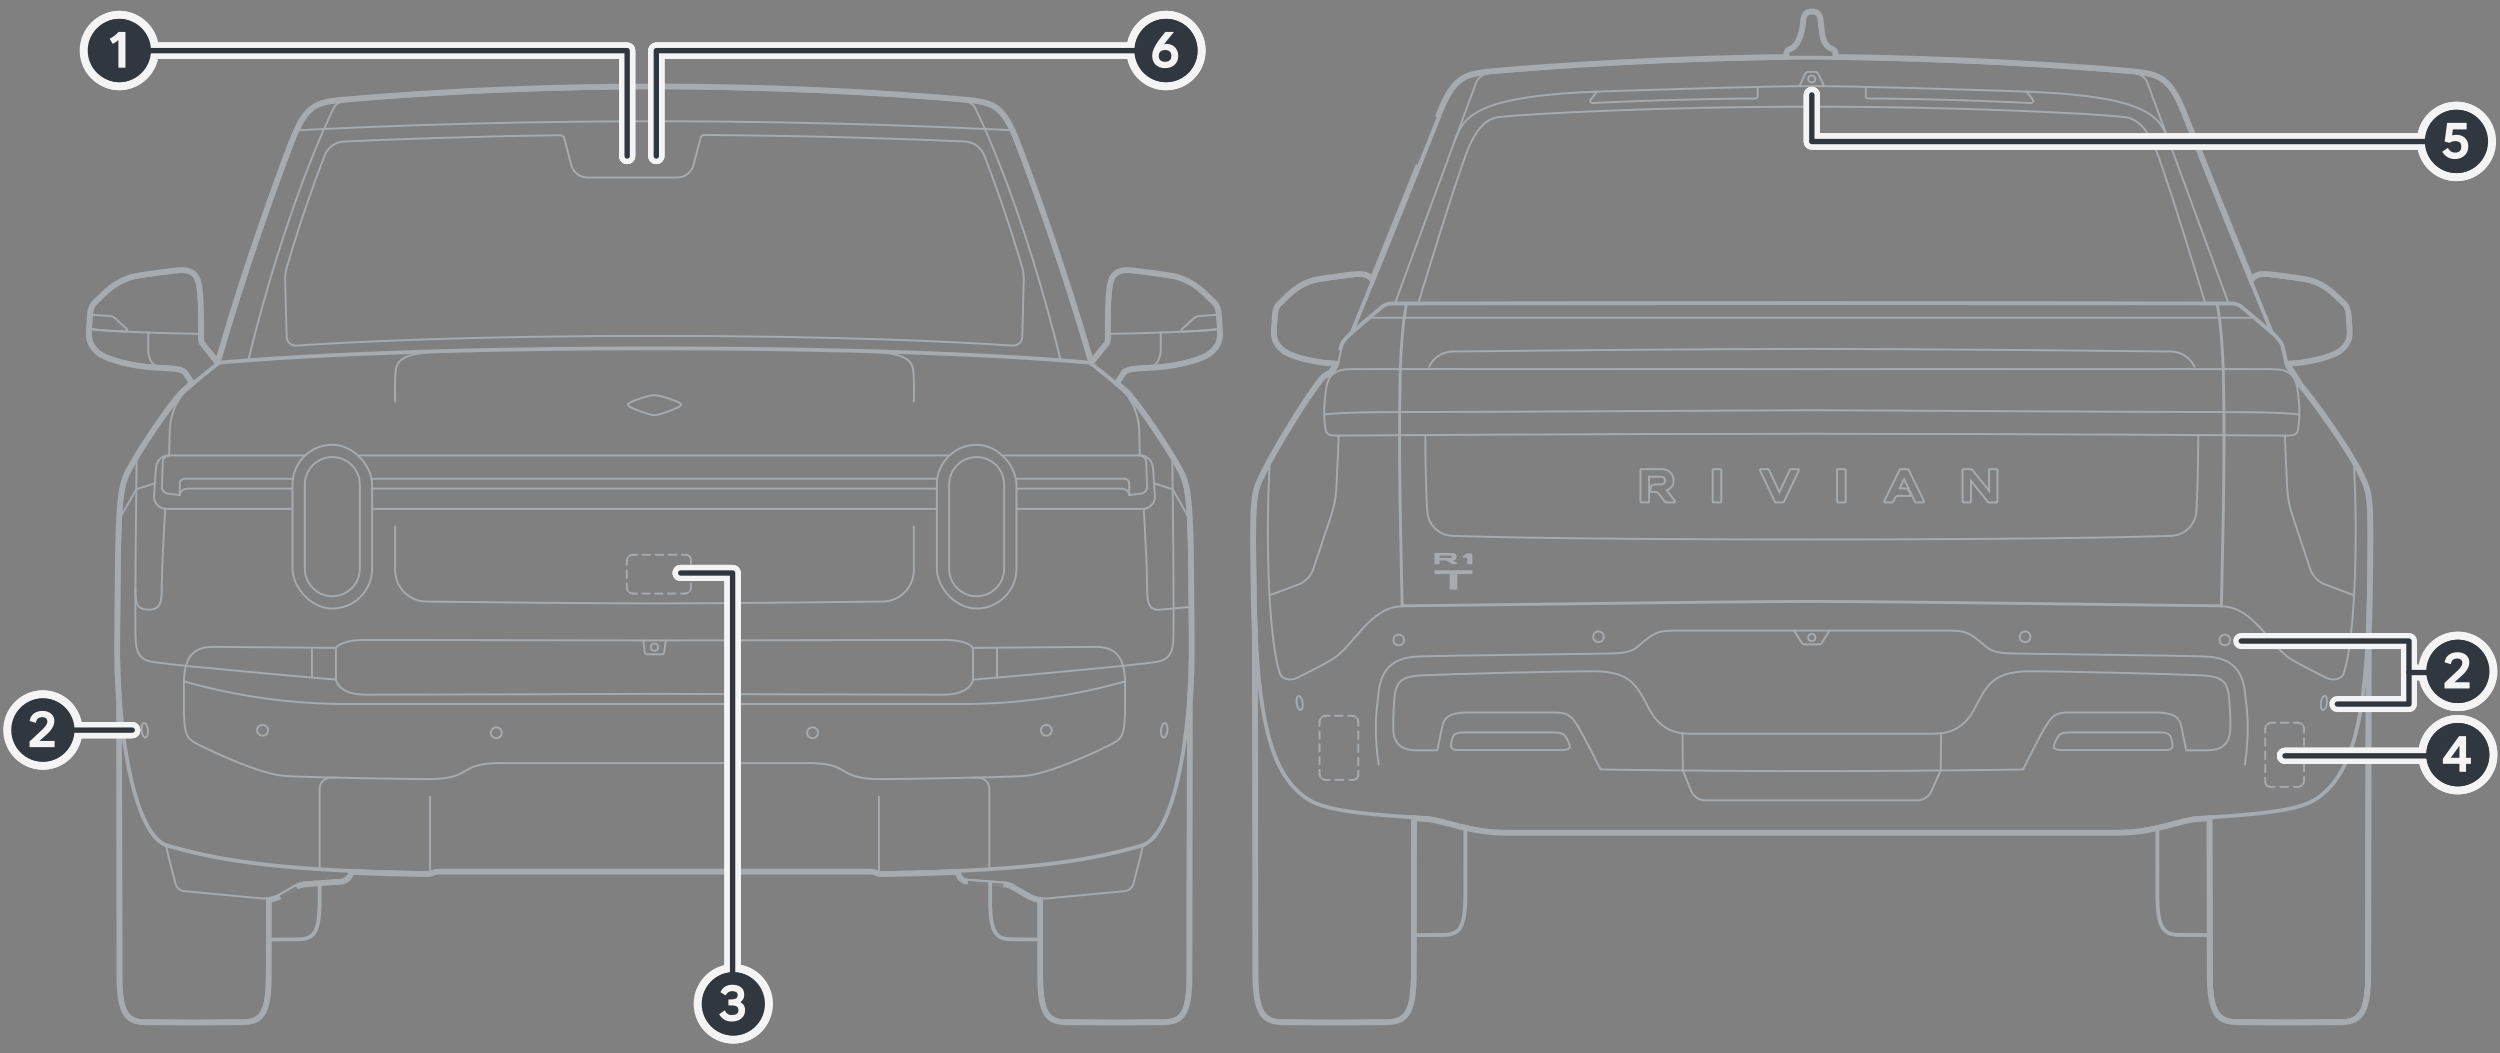 <?xml version="1.0" encoding="UTF-8"?><svg xmlns="http://www.w3.org/2000/svg" width="654" height="275.545" viewBox="0 0 654 275.545"><rect x="0" y="0" width="654" height="275.545" fill="#808080" stroke="none"/><g id="uuid-44942db8-ade0-43d4-a4fb-e1a59ceedbf4"><path d="m359.036,74.418c-.717-2.129-2.33-2.437-4.753-2.174-2.679.291-7.396.932-9.667,1.339-2.271.408-4.833,1.805-6.348,3.145-1.514,1.339-2.11,2.023-3.086,2.912-.838.763-1.132,1.646-1.22,3.294-.088,1.648-.235,3.089-.235,4.031,0,1.913.765,3.148,2.177,4.325,1.412,1.177,5.649,2.471,10.268,3.089,1.267.169,2.551.25,3.772.313" style="fill:none; stroke:#a6abb0; stroke-linecap:round; stroke-linejoin:round; stroke-width:.5px;"/><path d="m576.987,79.589c-1.277-4.199-10.652-34.932-13.249-40.952-2.415-5.598-4.934-7.66-8.007-8.017-7.989-.926-43.179-2.719-81.767-2.719-38.588,0-73.778,1.793-81.767,2.719-3.073.356-5.593,2.419-8.007,8.017-2.697,6.251-12.713,39.187-13.249,40.952" style="fill:none; stroke:#a6abb0; stroke-linecap:round; stroke-linejoin:round; stroke-width:.5px;"/><path d="m369.429,213.54l-.034,19.461c-.015,10.185-.026,18.682-.026,21.507,0,11.061-2.226,12.438-7.309,12.438-2.041,0-7.433.044-12.924.064-5.491-.02-10.883-.064-12.924-.064-5.084,0-7.309-1.377-7.309-12.438,0-9.172-.144-88.804-.144-88.804" style="fill:none; stroke:#a6abb0; stroke-linecap:round; stroke-linejoin:round; stroke-width:.5px;"/><path d="m578.533,233.001c.015,10.185.026,18.682.026,21.507,0,11.061,2.226,12.438,7.309,12.438,2.041,0,7.433.044,12.924.064,5.491-.02,10.883-.064,12.924-.064,5.084,0,7.309-1.377,7.309-12.438,0-9.172.117-73.317.117-73.317" style="fill:none; stroke:#a6abb0; stroke-linecap:round; stroke-linejoin:round; stroke-width:.5px;"/><path d="m588.892,74.418c.717-2.129,2.33-2.437,4.753-2.174,2.679.291,7.396.932,9.667,1.339,2.271.408,4.833,1.805,6.348,3.145,1.514,1.339,2.11,2.023,3.086,2.912.838.763,1.132,1.646,1.22,3.294.088,1.648.235,3.089.235,4.031,0,1.913-.765,3.148-2.177,4.325-1.412,1.177-5.649,2.471-10.268,3.089-1.267.169-2.551.25-3.772.313" style="fill:none; stroke:#a6abb0; stroke-linecap:round; stroke-linejoin:round; stroke-width:.5px;"/><g id="uuid-8795f1c5-db8f-4631-8123-064e1a0f69e9"><path d="m594.593,87.023l-.78-1.898c-10.579-25.736-22.008-54.516-22.006-54.51-1.957-5.125-3.632-7.917-5.631-9.514-2.038-1.628-4.355-1.96-7.38-2.392-43.745-3.876-85.567-3.876-85.567-3.876,0,0-40.353,0-84.124,3.879-2.999.428-5.315.761-7.354,2.389-2,1.597-3.675,4.389-5.629,9.508,0,0-11.428,28.779-22.008,54.516l-.78,1.898" style="fill:none; stroke:#a6abb0; stroke-linecap:round; stroke-linejoin:round; stroke-width:.5px;"/><path d="m594.362,87.119l-.78-1.898c-10.58-25.738-22.009-54.519-22.008-54.515-1.955-5.119-3.61-7.855-5.554-9.408-1.976-1.579-4.221-1.906-7.246-2.338-43.733-3.875-85.545-3.875-85.545-3.875,0,0-40.342,0-84.089,3.876-3.012.43-5.257.758-7.233,2.337-1.944,1.553-3.599,4.289-5.553,9.405,0,0-11.429,28.781-22.009,54.519l-.78,1.898" style="fill:none; stroke:#a6abb0; stroke-linecap:round; stroke-linejoin:round; stroke-width:.5px;"/></g><path d="m594.131,87.214l-.78-1.898c-10.581-25.739-22.01-54.521-22.01-54.521-3.932-10.299-6.581-10.728-12.589-11.586-43.722-3.874-85.523-3.874-85.523-3.874,0,0-40.331,0-84.053,3.874-6.008.858-8.656,1.287-12.589,11.586,0,0-11.429,28.782-22.01,54.521l-.78,1.898" style="fill:none; stroke:#a6abb0; stroke-linecap:round; stroke-linejoin:round; stroke-width:.5px;"/><path d="m473.964,113.476c59.29,0,121.476.476,124.172.476,2.696,0,2.854-.634,3.092-1.903.515-3.726.238-6.896-.079-9.394s-.834-3.898-1.7-4.629c-1.696-1.431-3.117-1.417-5.511-1.457-3.374-.056-119.973,0-119.973,0,0,0-116.598-.056-119.973,0-2.393.04-3.814.025-5.511,1.457-.866.731-1.383,2.132-1.7,4.629-.317,2.497-.595,5.667-.079,9.394.238,1.268.396,1.903,3.092,1.903s64.881-.476,124.172-.476Z" style="fill:none; stroke:#a6abb0; stroke-linecap:round; stroke-linejoin:round; stroke-width:.5px;"/><path d="m578.499,213.54l.034,19.461c.015,10.185.026,18.682.026,21.507,0,11.061,2.226,12.438,7.309,12.438,2.041,0,7.433.044,12.924.064,5.491-.02,10.883-.064,12.924-.064,5.084,0,7.309-1.377,7.309-12.438,0-9.172.144-88.804.144-88.804" style="fill:none; stroke:#a6abb0; stroke-linecap:round; stroke-linejoin:round; stroke-width:.5px;"/><path d="m473.964,201.73c19.912,0,38.922-.181,55.26-.437,0,0,4.004-8.113,6.093-11.56,2.089-3.447,3.621-3.342,6.893-3.342,3.273,0,14.831,0,21.446,0,6.441,0,6.615,2.124,7.102,4.247.293,1.278,1.149,5.64,1.149,5.64h5.605c5.431,0,5.953-3.725,5.953-6.023,0-2.298-.035-4.108-.292-7.305-.385-4.799-1.788-6.068-7.917-6.323-6.13-.255-33.968-1.022-44.264-1.022-10.296,0-11.54,4.469-14.605,10.088-3.065,5.619-7.407,6.257-10.854,6.257h-31.569s-31.569,0-31.569,0c-3.448,0-7.79-.638-10.854-6.257-3.065-5.619-4.309-10.088-14.605-10.088s-38.135.766-44.264,1.022-7.532,1.524-7.917,6.323c-.257,3.197-.292,5.007-.292,7.305s.522,6.023,5.953,6.023h5.605s.856-4.362,1.149-5.64c.487-2.124.661-4.247,7.102-4.247h21.446c3.273,0,4.804-.104,6.893,3.342,2.089,3.447,6.093,11.56,6.093,11.56,16.339.256,35.348.437,55.26.437Z" style="fill:none; stroke:#a6abb0; stroke-linecap:round; stroke-linejoin:round; stroke-width:.5px;"/><path d="m366.807,158.615c-8.35,0-12.807,10.535-18.137,13.774-2.856,1.735-4.294,2.325-8.987,4.778-2.758,1.442-4.569-.101-4.805-.794-2.942-8.622-3.825-33.802-2.763-54.704" style="fill:none; stroke:#a6abb0; stroke-linecap:round; stroke-linejoin:round; stroke-width:.5px;"/><path d="m581.121,158.483c-7.25,0-84.789-1.151-107.157-1.151-22.369,0-99.908,1.151-107.157,1.151" style="fill:none; stroke:#a6abb0; stroke-linecap:round; stroke-linejoin:round; stroke-width:.75px;"/><path d="m615.814,121.669c1.063,20.902.18,46.082-2.763,54.704-.237.693-2.047,2.236-4.805.794-4.693-2.453-6.132-3.043-8.987-4.778-5.331-3.239-9.788-13.774-18.137-13.774" style="fill:none; stroke:#a6abb0; stroke-linecap:round; stroke-linejoin:round; stroke-width:.5px;"/><path d="m467.775,15.383v-1.312c0-.346.289-.667.762-.847,1.07-.407,2.954-1.829,3.544-6.785.27-1.331-.018-2.946,1.92-2.946s1.68,1.612,1.92,2.946c.221,1.226.067,5.692,2.941,6.666.511.173.831.509.831.872v1.409" style="fill:none; stroke:#a6abb0; stroke-linecap:round; stroke-linejoin:round; stroke-width:.5px;"/><path d="m587.257,200.013c.543-3.424.803-7.003.743-10.68-.056-3.448-.4-4.989-.667-7.83-.972-10.334-8.744-9.664-12.984-9.84-4.24-.177-43.267-.592-48.057-.707-5.453-.13-6.1-1.229-8.347-3.128-3.346-2.828-4.629-2.858-9.664-2.858s-34.317,0-34.317,0h-34.317c-5.035,0-6.317.03-9.664,2.858-2.247,1.899-2.894,2.997-8.347,3.128-4.791.114-43.818.53-48.057.707-4.24.177-12.012-.494-12.984,9.84-.267,2.841-.611,4.382-.667,7.83-.06,3.677.2,7.256.743,10.68" style="fill:none; stroke:#a6abb0; stroke-linecap:round; stroke-linejoin:round; stroke-width:.5px;"/><path d="m381.397,196.217c-1.133,0-2.105-.243-1.74-1.943.364-1.7.405-2.671,3.36-2.671h23.314c1.862,0,2.874.162,3.643,1.821.769,1.66,1.598,2.793-1.619,2.793-1.821,0-25.824,0-26.957,0Z" style="fill:none; stroke:#a6abb0; stroke-linecap:round; stroke-linejoin:round; stroke-width:.5px;"/><path d="m566.531,196.217c1.133,0,2.105-.243,1.74-1.943-.364-1.7-.405-2.671-3.36-2.671h-23.314c-1.862,0-2.874.162-3.643,1.821-.769,1.66-1.598,2.793,1.619,2.793h26.957Z" style="fill:none; stroke:#a6abb0; stroke-linecap:round; stroke-linejoin:round; stroke-width:.5px;"/><path d="m332.196,155.697l7.717-2.89c1.468-.55,3.075-2.216,3.57-3.703l4.768-14.304c.743-2.229,1.199-4.595,1.329-6.94.313-5.642.618-13.619.618-13.909" style="fill:none; stroke:#a6abb0; stroke-linecap:round; stroke-linejoin:round; stroke-width:.5px;"/><path d="m366.807,158.483c-.152-10.43-1.046-36.094-.507-61.198.4-12.565,1.624-17.622,1.624-17.622" style="fill:none; stroke:#a6abb0; stroke-linecap:round; stroke-linejoin:round; stroke-width:.75px;"/><path d="m601.332,108.411s-3.574-.614-19.557-.614c-15.982,0-107.811-.481-107.811-.481,0,0-91.829.481-107.811.481s-19.557.614-19.557.614" style="fill:none; stroke:#a6abb0; stroke-linecap:round; stroke-linejoin:round; stroke-width:.5px;"/><path d="m440.147,191.826l.101,9.744,2.157,5.324c.607,1.497,2.061,2.477,3.676,2.477h55.517c1.56,0,2.974-.914,3.616-2.335l2.466-5.466.101-9.744" style="fill:none; stroke:#a6abb0; stroke-linecap:round; stroke-linejoin:round; stroke-width:.5px;"/><path d="m478.595,164.97l-2.05,3.253c-.119.189-.398.343-.621.343h-1.96s-1.96,0-1.96,0c-.223,0-.502-.154-.621-.343l-2.05-3.253" style="fill:none; stroke:#a6abb0; stroke-linecap:round; stroke-linejoin:round; stroke-width:.5px;"/><path d="m615.731,155.697l-7.717-2.89c-1.468-.55-3.075-2.216-3.57-3.703l-4.768-14.304c-.743-2.229-1.199-4.595-1.329-6.94-.313-5.642-.618-13.619-.618-13.909" style="fill:none; stroke:#a6abb0; stroke-linecap:round; stroke-linejoin:round; stroke-width:.5px;"/><path d="m581.121,158.472c.152-10.43,1.046-36.083.507-61.187-.4-12.565-1.624-17.622-1.624-17.622" style="fill:none; stroke:#a6abb0; stroke-linecap:round; stroke-linejoin:round; stroke-width:.75px;"/><path d="m380.481,37.022c2.372-6.452,5.073-12.019,39.041-13.118,16.172-.523,42.286-1.377,54.429-1.377,12.143,0,38.257.854,54.429,1.377,33.968,1.099,36.669,6.666,39.041,13.118" style="fill:none; stroke:#a6abb0; stroke-linecap:round; stroke-linejoin:round; stroke-width:.5px;"/><g id="uuid-ce8be5b8-c70a-476b-9223-6b4aed5c183d"><path d="m620.435,156.734c-.043,3.071-.127,5.953-.252,8.671l-.149,89.101c0,5.514-.536,8.926-1.927,10.938-.517.748-1.147,1.298-1.885,1.685-1.294.679-2.844.814-4.499.814-1.201,0-3.579.016-6.465.035-1.987.013-4.213.028-6.468.04-2.225-.012-4.434-.027-6.412-.04-2.9-.019-5.295-.035-6.51-.035-1.655,0-3.205-.135-4.499-.814-.738-.387-1.368-.937-1.885-1.685-1.391-2.012-1.927-5.425-1.927-10.938,0-2.823,0-11.322-.015-21.498l-.042-18.403c-.335.02-.673.039-1.014.059-.466.027-.938.054-1.424.083-1.686.095-3.662.616-6.121,1.269-3.908,1.038-8.81,2.344-14.902,2.344h-160.148c-6.077,0-10.971-1.303-14.879-2.34-2.465-.654-4.448-1.176-6.147-1.272-.481-.029-.952-.056-1.418-.083-.342-.02-.68-.039-1.015-.059,0,0-.028,18.402-.028,18.402-.004,2.887-.008,5.639-.012,8.164-.01,6.379-.017,11.314-.017,13.335,0,5.514-.536,8.926-1.927,10.938-.517.748-1.147,1.298-1.885,1.685-1.294.679-2.844.814-4.499.814-1.21,0-3.588.016-6.474.035-1.984.013-4.206.028-6.459.04-2.242-.012-4.464-.027-6.448-.04-2.885-.019-5.263-.035-6.474-.035-1.655,0-3.205-.135-4.499-.814-.738-.387-1.368-.937-1.885-1.685-1.391-2.012-1.927-5.425-1.927-10.938,0-6.028-.059-42.54-.099-66.83-.02-12.104-.034-21.174-.034-21.921,0,0,0-.024,0-.017-.134-2.815-.223-5.806-.268-9.001-.424-26.748-.27-27.427,2.103-32.376.105-.219.213-.445.326-.683,2.578-5.44,11.671-20.593,15.762-25.35l.099-.115,2.089-1.309c.027-.035.054-.07.081-.104.347-.443.628-.812.826-1.17-.893-.058-1.815-.131-2.738-.251-4.607-.622-9.116-1.935-10.778-3.317-.846-.712-1.545-1.493-1.995-2.46-.366-.787-.545-1.651-.545-2.629,0-.618.058-1.413.119-2.268.041-.572.085-1.184.12-1.828.095-1.762.429-2.954,1.544-3.97.383-.348.706-.664,1.066-1.017.527-.516,1.117-1.094,2.032-1.902,1.632-1.456,4.353-2.95,6.837-3.389,2.299-.406,7.033-1.063,9.737-1.346,1.493-.165,2.978-.161,4.145.584.185.118.356.251.514.398,8.822-21.671,16.825-41.814,16.82-41.8,1.957-5.138,3.668-8.042,5.781-9.728,2.162-1.724,4.622-2.062,7.65-2.487,33.283-2.957,64.598-3.654,77.691-3.825v-.32c0-.365.119-.697.309-.972.275-.397.684-.656,1.087-.807.31-.12.785-.388,1.273-1.019.63-.815,1.322-2.292,1.646-5.037.042-.209.069-.436.101-.709.067-.575.147-1.707.94-2.414.494-.44,1.139-.621,1.871-.621s1.382.183,1.878.628c.801.72.873,1.877.937,2.468.027.254.051.47.086.668.047.262.078.613.108.948.123,1.382.312,3.149,1.146,4.211.271.345.602.6,1.012.739.458.148.897.419,1.192.823.193.265.332.604.332.99v.425c13.933.199,45.493.934,78.188,3.83,2.977.419,5.436.757,7.599,2.48,2.115,1.685,3.83,4.589,5.791,9.716,0,0,8.004,20.143,16.812,41.815.157-.146.328-.278.512-.396,1.171-.748,2.663-.753,4.155-.588,2.695.284,7.428.941,9.727,1.347,2.484.438,5.205,1.933,6.832,3.385.92.812,1.51,1.39,2.037,1.906.36.352.682.668,1.065,1.016,1.115,1.015,1.448,2.208,1.544,3.969.035.643.079,1.254.12,1.825.062.856.119,1.652.119,2.27,0,.985-.178,1.854-.547,2.647-.446.958-1.137,1.734-1.983,2.446-1.657,1.378-6.181,2.691-10.78,3.314-.926.118-1.849.191-2.736.249.194.346.461.703.786,1.126.075.097.152.198.282.378l2.068,3.365c4.072,4.757,13.114,17.701,15.71,23.179.115.243.226.474.333.697,2.368,4.936,2.534,5.64,2.096,32.36Z" style="fill:none; stroke:#a6abb0; stroke-miterlimit:3; stroke-width:.5px;"/><path d="m620.185,156.731c-.043,3.071-.127,5.952-.252,8.668l-.149,89.107c0,5.519-.542,8.855-1.883,10.796-.494.715-1.094,1.238-1.795,1.606-1.237.649-2.733.785-4.382.785-1.202,0-3.581.016-6.466.035-1.987.013-4.213.028-6.465.04-2.224-.012-4.434-.027-6.411-.04-2.899-.019-5.296-.035-6.511-.035-1.649,0-3.146-.136-4.383-.785-.702-.368-1.301-.891-1.795-1.606-1.341-1.941-1.883-5.277-1.883-10.796,0-2.823,0-11.322-.015-21.499l-.042-18.668c-.42.025-.846.05-1.278.075-.466.027-.939.054-1.424.083-1.717.097-3.72.626-6.171,1.277-3.908,1.038-8.781,2.335-14.838,2.335h-160.148c-6.041,0-10.908-1.295-14.815-2.332-2.457-.652-4.467-1.182-6.196-1.28-.481-.029-.953-.056-1.418-.083-.432-.025-.858-.049-1.279-.075,0,0-.029,18.667-.029,18.667-.004,2.887-.008,5.639-.012,8.164-.01,6.379-.017,11.314-.017,13.335,0,5.519-.542,8.855-1.883,10.796-.494.715-1.094,1.238-1.795,1.606-1.237.649-2.733.785-4.383.785-1.211,0-3.591.016-6.476.035-1.984.013-4.206.028-6.456.04-2.242-.012-4.463-.027-6.448-.04-2.885-.019-5.264-.035-6.475-.035-1.649,0-3.146-.136-4.383-.785-.702-.368-1.301-.891-1.795-1.606-1.341-1.941-1.883-5.277-1.883-10.796,0-6.028-.059-42.541-.099-66.831-.02-12.104-.034-21.173-.034-21.921,0,0,0-.031,0-.022-.134-2.814-.223-5.805-.268-9-.424-26.776-.263-27.381,2.078-32.264.105-.219.214-.445.327-.684,2.572-5.428,11.655-20.56,15.726-25.294l.074-.086,2.094-1.312c.036-.047.072-.093.108-.138.445-.568.807-1.044,1.016-1.55-1.006-.063-2.05-.138-3.091-.272-4.611-.623-9.051-1.93-10.65-3.26-.829-.698-1.5-1.451-1.929-2.374-.349-.75-.522-1.577-.522-2.524,0-.607.057-1.391.119-2.25.041-.571.085-1.186.12-1.832.094-1.734.418-2.847,1.463-3.798.387-.352.713-.671,1.072-1.023.526-.515,1.112-1.09,2.023-1.894,1.603-1.43,4.283-2.9,6.714-3.329,2.293-.405,7.02-1.061,9.721-1.344,1.488-.164,2.894-.149,3.983.547.276.176.52.389.735.637,8.879-21.807,16.971-42.171,16.967-42.162,1.955-5.132,3.647-7.981,5.704-9.622,2.099-1.675,4.488-2.008,7.516-2.433,33.485-2.975,64.979-3.662,77.919-3.827v-.567c0-.31.1-.593.264-.829.238-.344.598-.577.972-.717.35-.136.863-.43,1.38-1.099.666-.861,1.369-2.386,1.693-5.141.045-.221.073-.458.104-.73.07-.606.15-1.626.858-2.256.435-.388,1.013-.558,1.705-.558s1.275.173,1.711.564c.715.643.788,1.685.855,2.308.027.253.052.477.089.686.045.248.074.585.105.925.122,1.363.31,3.212,1.199,4.343.297.378.667.664,1.132.823.42.136.81.38,1.066.733.167.23.284.519.284.843v.672c13.802.194,45.536.92,78.403,3.831,2.989.421,5.378.754,7.478,2.428,2.059,1.64,3.755,4.489,5.714,9.613,0,0,8.092,20.365,16.957,42.172.214-.248.458-.459.733-.635,1.093-.698,2.506-.715,3.994-.55,2.69.284,7.417.94,9.71,1.345,2.431.429,5.111,1.899,6.71,3.326.915.807,1.501,1.382,2.028,1.897.359.352.685.671,1.072,1.023,1.044.951,1.369,2.064,1.462,3.798.035.645.079,1.259.12,1.83.062.86.119,1.645.119,2.252,0,.953-.172,1.786-.524,2.541-.425.914-1.088,1.662-1.916,2.359-1.596,1.327-6.051,2.635-10.652,3.258-1.049.134-2.095.209-3.094.272.208.491.556.955.978,1.503.075.097.151.197.268.357l2.079,3.382c4.057,4.734,13.101,17.681,15.687,23.139.115.244.226.475.333.698,2.336,4.87,2.51,5.5,2.071,32.249Z" style="fill:none; stroke:#a6abb0; stroke-miterlimit:3; stroke-width:.5px;"/><path d="m619.935,156.727c-.043,3.071-.127,5.951-.252,8.666l-.149,89.113c0,5.524-.547,8.785-1.838,10.654-.472.683-1.04,1.178-1.706,1.527-1.179.618-2.623.756-4.266.756-1.203,0-3.583.016-6.468.035-1.987.013-4.213.028-6.462.04-2.224-.012-4.434-.027-6.411-.04-2.899-.019-5.297-.035-6.513-.035-1.643,0-3.087-.138-4.267-.756-.665-.349-1.234-.844-1.706-1.527-1.292-1.869-1.838-5.13-1.838-10.654,0-2.823,0-11.322-.015-21.499l-.043-18.933c-.505.031-1.019.061-1.541.091-.466.027-.939.054-1.423.083-1.748.099-3.778.636-6.221,1.285-3.907,1.038-8.753,2.327-14.773,2.327h-160.148c-6.005,0-10.844-1.286-14.751-2.324-2.449-.65-4.486-1.189-6.245-1.288-.482-.029-.954-.056-1.419-.083-.523-.03-1.038-.059-1.543-.091,0,0-.029,18.933-.029,18.933-.004,2.887-.008,5.639-.012,8.164-.01,6.379-.017,11.314-.017,13.336,0,5.524-.547,8.785-1.838,10.654-.472.683-1.04,1.178-1.706,1.527-1.179.618-2.623.756-4.266.756-1.213,0-3.593.016-6.477.035-1.984.013-4.206.028-6.453.04-2.241-.012-4.463-.027-6.447-.04-2.884-.019-5.265-.035-6.477-.035-1.643,0-3.087-.138-4.267-.756-.665-.349-1.234-.844-1.706-1.527-1.292-1.869-1.838-5.13-1.838-10.654,0-6.029-.059-42.542-.099-66.831-.02-12.104-.034-21.173-.034-21.92,0,0,0-.045,0-.021-.134-2.815-.224-5.807-.268-9.005-.425-26.803-.256-27.335,2.054-32.152.105-.219.214-.446.327-.685,2.567-5.417,11.638-20.527,15.689-25.238l.049-.057,2.099-1.315c.045-.058.09-.116.135-.173.525-.67.972-1.254,1.163-1.933-1.106-.067-2.257-.143-3.401-.291-4.614-.623-8.986-1.926-10.523-3.204-.813-.684-1.455-1.41-1.864-2.288-.332-.713-.499-1.504-.499-2.418,0-.596.056-1.37.118-2.232.041-.571.086-1.188.121-1.837.092-1.705.408-2.74,1.381-3.627.391-.355.72-.677,1.079-1.03.525-.515,1.108-1.085,2.015-1.886,1.574-1.404,4.212-2.85,6.591-3.269,2.286-.403,7.008-1.059,9.705-1.342,1.483-.164,2.811-.136,3.821.509.369.236.68.543.936.927,8.944-21.96,17.137-42.579,17.134-42.573,1.953-5.127,3.625-7.919,5.626-9.515,2.037-1.625,4.354-1.954,7.382-2.38,33.691-2.993,65.367-3.669,78.147-3.829v-.814c0-.254.082-.488.22-.687.201-.29.513-.497.857-.626.39-.152.941-.473,1.487-1.179.702-.908,1.416-2.479,1.741-5.244.047-.233.076-.481.108-.75.074-.638.154-1.544.776-2.098.376-.335.888-.495,1.538-.495s1.167.162,1.543.5c.63.565.703,1.494.774,2.149.027.251.052.484.091.704.042.234.071.558.102.903.12,1.343.308,3.275,1.251,4.475.323.411.731.729,1.252.906.383.124.723.342.941.642.142.195.237.433.237.696v.918c13.665.189,45.576.906,78.618,3.832,3.002.423,5.319.752,7.358,2.376,2.003,1.596,3.679,4.388,5.638,9.509,0,0,8.193,20.619,17.123,42.58.256-.382.567-.689.935-.924,1.014-.648,2.349-.676,3.833-.512,2.685.283,7.406.939,9.693,1.342,2.379.42,5.017,1.865,6.588,3.268.91.803,1.492,1.374,2.018,1.889.359.352.688.674,1.079,1.029.973.886,1.289,1.921,1.381,3.626.035.648.079,1.263.12,1.834.062.863.118,1.638.118,2.235,0,.922-.166,1.718-.501,2.436-.405.87-1.039,1.591-1.849,2.273-1.534,1.276-5.921,2.579-10.524,3.202-1.157.148-2.312.224-3.41.291.195.661.627,1.234,1.127,1.885.075.097.151.197.253.336,0,0,2.11,3.432,2.063,3.368,4.029,4.686,13.108,17.68,15.69,23.128.116.244.227.476.334.699,2.305,4.804,2.486,5.36,2.047,32.137Z" style="fill:none; stroke:#a6abb0; stroke-miterlimit:3; stroke-width:.5px;"/><path d="m619.685,156.724c-.043,3.098-.128,6.001-.255,8.736h.003l-.149,89.046c0,5.53-.552,8.714-1.794,10.512-.449.65-.987,1.117-1.616,1.447-1.122.588-2.512.728-4.15.728-1.204,0-3.585.016-6.47.035-1.987.013-4.213.028-6.459.04-2.224-.012-4.434-.027-6.411-.04-2.898-.019-5.297-.035-6.515-.035-1.638,0-3.029-.139-4.15-.728-.629-.33-1.167-.797-1.616-1.447-1.242-1.797-1.794-4.982-1.794-10.512,0-2.823,0-11.322-.015-21.5l-.044-19.199c-.589.038-1.19.072-1.805.107-.466.027-.939.054-1.423.083-1.779.101-3.837.646-6.271,1.293-3.907,1.038-8.724,2.318-14.709,2.318h-160.148c-5.97,0-10.78-1.278-14.687-2.315-2.44-.648-4.505-1.195-6.294-1.296-.482-.029-.955-.056-1.42-.083-.616-.035-1.217-.07-1.807-.108,0,0-.029,19.198-.029,19.198-.004,2.887-.008,5.639-.012,8.164-.01,6.379-.017,11.314-.017,13.336,0,5.53-.552,8.714-1.794,10.512-.449.65-.987,1.117-1.616,1.447-1.122.588-2.513.728-4.15.728-1.214,0-3.595.016-6.479.035-1.984.013-4.206.028-6.45.04-2.241-.012-4.463-.027-6.447-.04-2.884-.019-5.265-.035-6.479-.035-1.638,0-3.029-.139-4.15-.728-.629-.33-1.167-.797-1.616-1.447-1.242-1.797-1.794-4.982-1.794-10.512,0-6.029-.059-42.542-.099-66.831-.02-12.104-.034-21.173-.034-21.92,0,0,0-.043,0-.035-.134-2.811-.223-5.8-.268-8.995-.425-26.831-.249-27.289,2.029-32.04.105-.219.214-.446.328-.686,2.561-5.405,11.621-20.494,15.71-25.231,0,0,2.108-1.321,2.046-1.265.062-.08.125-.161.187-.24.56-.715,1.078-1.383,1.251-2.2l.026-.119c-1.197-.072-2.444-.147-3.679-.307-4.618-.624-8.921-1.921-10.395-3.147-.796-.671-1.41-1.369-1.798-2.203-.315-.676-.475-1.43-.475-2.313,0-.585.055-1.348.117-2.214.041-.571.086-1.19.121-1.841.091-1.677.397-2.633,1.3-3.455.395-.359.727-.684,1.086-1.036.524-.514,1.103-1.081,2.006-1.878,1.545-1.378,4.142-2.799,6.468-3.21,2.28-.402,6.996-1.057,9.689-1.34,1.479-.163,2.728-.123,3.659.471.461.295.83.716,1.109,1.285,9.019-22.138,17.331-43.056,17.33-43.052,1.951-5.121,3.604-7.858,5.548-9.409,1.975-1.575,4.221-1.9,7.249-2.326,33.901-3.012,65.762-3.677,78.375-3.832v-1.061c0-.199.064-.384.175-.544.164-.237.428-.418.742-.536.429-.167,1.019-.515,1.594-1.259.737-.954,1.463-2.573,1.788-5.348.05-.245.08-.503.111-.771.078-.669.157-1.462.694-1.94.317-.282.762-.431,1.372-.431s1.059.151,1.376.436c.544.488.618,1.303.692,1.99.027.249.053.491.094.722.04.22.067.53.099.881.118,1.324.306,3.338,1.304,4.608.349.444.796.794,1.371.99.345.112.636.304.816.551.116.16.189.348.189.549v1.165c13.522.184,45.613.892,78.834,3.833,3.015.424,5.26.749,7.237,2.324,1.947,1.551,3.604,4.287,5.561,9.406,0,0,8.311,20.918,17.316,43.056.279-.567.647-.987,1.108-1.282.935-.597,2.192-.638,3.672-.474,2.68.283,7.396.937,9.675,1.34,2.326.41,4.923,1.832,6.466,3.209.905.798,1.484,1.365,2.009,1.88.359.352.69.676,1.085,1.035.903.822,1.209,1.778,1.3,3.455.035.65.08,1.268.121,1.838.062.867.117,1.631.117,2.217,0,.89-.16,1.649-.477,2.33-.384.826-.99,1.519-1.782,2.186-1.473,1.225-5.791,2.523-10.395,3.146-1.238.158-2.474.233-3.649.305-.015,0-.029.002-.044.003,0,0,.026.118.026.117.181.797.681,1.454,1.217,2.151.075.098.15.196.238.314,0,0,2.11,3.432,2.086,3.4,4.021,4.676,13.084,17.651,15.653,23.072.116.245.227.477.334.7,2.273,4.738,2.462,5.221,2.022,32.026Z" style="fill:none; stroke:#a6abb0; stroke-miterlimit:3; stroke-width:.5px;"/></g><path d="m619.435,156.72c-.045,3.195-.133,6.181-.267,8.99h.015s-.149,79.628-.149,88.796c0,11.07-2.229,12.437-7.31,12.437-2.036,0-7.429.045-12.927.074-5.483-.03-10.877-.074-12.927-.074-5.082,0-7.311-1.367-7.311-12.437,0-2.823,0-11.322-.015-21.501l-.044-19.465c-1.114.074-2.274.134-3.492.208-4.725.267-11.323,3.611-20.966,3.611h-160.148c-9.628,0-16.226-3.343-20.965-3.611-1.219-.074-2.378-.134-3.492-.208l-.03,19.465c-.015,10.178-.03,18.677-.03,21.501,0,11.07-2.229,12.437-7.311,12.437-2.051,0-7.429.045-12.927.074-5.498-.03-10.877-.074-12.927-.074-5.082,0-7.311-1.367-7.311-12.437,0-9.034-.133-86.507-.133-88.751v-.045c-.134-2.808-.223-5.795-.268-8.99-.446-28.113-.223-27.221,2.333-32.615,2.556-5.394,11.605-20.461,15.617-25.126l2.11-1.322c.609-.787,1.278-1.56,1.486-2.541l.089-.401-.178-.015c-1.233-.074-2.511-.149-3.774-.312-4.621-.624-8.856-1.917-10.267-3.091-1.412-1.189-2.184-2.422-2.184-4.324,0-.951.149-2.392.238-4.042.089-1.649.386-2.526,1.218-3.284.981-.891,1.575-1.575,3.091-2.912,1.516-1.352,4.071-2.749,6.345-3.15,2.273-.401,6.984-1.055,9.673-1.337,2.422-.267,4.027.045,4.74,2.169,9.109-22.348,17.563-43.625,17.563-43.625,3.923-10.297,6.567-10.728,12.585-11.575,34.116-3.031,66.166-3.685,78.603-3.834v-1.308c0-.357.283-.669.758-.847,1.069-.416,2.957-1.828,3.536-6.79.267-1.322-.015-2.942,1.932-2.942,1.932,0,1.679,1.605,1.916,2.942.223,1.233.059,5.691,2.942,6.672.505.163.832.505.832.862v1.412c13.373.178,45.646.877,79.049,3.834,6.017.847,8.662,1.278,12.6,11.575,0,0,8.455,21.278,17.548,43.625.713-2.125,2.333-2.437,4.755-2.169,2.675.282,7.385.936,9.658,1.337,2.273.401,4.829,1.798,6.344,3.15,1.516,1.337,2.11,2.021,3.091,2.912.832.758,1.129,1.635,1.219,3.284.089,1.649.238,3.091.238,4.042,0,1.902-.758,3.135-2.169,4.324-1.412,1.174-5.661,2.467-10.267,3.091-1.278.163-2.556.238-3.774.312l-.193.015.089.401c.223.981.892,1.753,1.486,2.541l2.11,3.432c4.012,4.666,13.061,17.623,15.617,23.016,2.556,5.394,2.793,4.502,2.333,32.615Z" style="fill:none; stroke:#a6abb0; stroke-miterlimit:3; stroke-width:.5px;"/><g id="uuid-be18011d-a668-48a7-8d81-29263479efd5"><path d="m583.893,79.147c1.018.008,1.999.37,2.777,1.028,2.08,1.758,6.664,5.642,8.728,7.473.11.131.233.262.373.411.638.681,1.462,1.56,1.782,3.269l.82,3.683c.162.729.629,1.346,1.181,2.061.072.093.145.188.246.324,0,0,2.105,3.434,2.057,3.368,4.031,4.679,13.115,17.671,15.697,23.122.114.241.224.469.329.689,2.309,4.817,2.48,5.352,2.047,32.157-.367,22.739-2.533,35.72-6.402,43.605-1.716,3.498-3.769,5.998-6.147,7.9-1.088.87-2.279,1.654-4.116,2.356-4.111,1.571-11.458,2.725-28.233,3.651-1.756.097-3.795.636-6.247,1.287-3.905,1.037-8.743,2.323-14.748,2.323h-160.146c-6.005,0-10.843-1.286-14.748-2.323-2.452-.651-4.49-1.19-6.247-1.287-16.775-.926-24.122-2.08-28.233-3.651-1.837-.702-3.028-1.486-4.116-2.356-2.378-1.903-4.431-4.403-6.147-7.9-3.869-7.885-6.035-20.866-6.402-43.605-.433-26.805-.262-27.34,2.047-32.157.105-.22.215-.448.329-.689,2.568-5.421,11.644-20.528,15.697-25.232l.049-.057,2.092-1.315c.054-.071.109-.141.162-.21.553-.715,1.019-1.331,1.181-2.061,0,0,.82-3.683.816-3.666.323-1.725,1.148-2.604,1.786-3.285.139-.149.262-.28.423-.463,2.013-1.779,6.598-5.663,8.677-7.421.778-.658,1.758-1.02,2.777-1.028,8.114-.064,59.024-.096,109.929-.096s101.815.032,109.929.096Z" style="fill:none; stroke:#a6abb0; stroke-linecap:round; stroke-linejoin:round; stroke-width:.5px;"/><path d="m583.891,79.397c.96.008,1.884.349,2.617.969,2.08,1.759,6.662,5.641,8.698,7.444.115.136.243.272.381.42.63.673,1.413,1.508,1.721,3.152l.82,3.683c.177.793.682,1.453,1.228,2.159.072.093.145.187.231.302,0,0,2.105,3.434,2.081,3.401,4.022,4.668,13.091,17.642,15.66,23.066.114.241.224.47.33.69,2.277,4.75,2.456,5.212,2.022,32.045-.367,22.737-2.534,35.668-6.376,43.499-1.701,3.467-3.732,5.937-6.079,7.815-1.071.857-2.24,1.627-4.049,2.318-4.069,1.555-11.377,2.708-28.158,3.635-1.787.099-3.853.646-6.297,1.295-3.904,1.037-8.714,2.315-14.684,2.315h-160.146c-5.97,0-10.779-1.278-14.684-2.315-2.444-.649-4.51-1.196-6.297-1.295-16.781-.927-24.089-2.08-28.158-3.635-1.808-.691-2.977-1.461-4.049-2.318-2.347-1.878-4.378-4.348-6.079-7.815-3.842-7.831-6.009-20.762-6.376-43.499-.433-26.832-.255-27.294,2.022-32.045.105-.22.215-.449.33-.69,2.562-5.409,11.627-20.495,15.717-25.225,0,0,2.103-1.322,2.04-1.265.071-.094.143-.187.215-.279.546-.706,1.051-1.366,1.228-2.159,0,0,.82-3.683.818-3.675.31-1.652,1.093-2.487,1.723-3.16.139-.148.266-.284.407-.446,2.011-1.777,6.593-5.659,8.673-7.418.734-.62,1.657-.961,2.617-.969,8.113-.064,59.021-.096,109.927-.096s101.814.032,109.927.096Z" style="fill:none; stroke:#a6abb0; stroke-linecap:round; stroke-linejoin:round; stroke-width:.5px;"/></g><path d="m583.889,79.647c.902.007,1.769.328,2.458.91,2.081,1.759,6.661,5.64,8.669,7.414.663.783,1.687,1.537,2.049,3.465l.82,3.683c.216.971.886,1.746,1.489,2.537l2.105,3.434c4.014,4.658,13.067,17.612,15.624,23.01,2.557,5.397,2.782,4.503,2.328,32.624-.53,32.784-4.804,45.077-12.361,51.123-3.443,2.754-7.857,4.562-32.064,5.898-4.734.261-11.332,3.609-20.967,3.609h-160.146c-9.635,0-16.233-3.348-20.967-3.609-24.207-1.337-28.622-3.144-32.064-5.898-7.558-6.046-11.832-18.339-12.361-51.123-.454-28.121-.229-27.226,2.328-32.624,2.557-5.397,11.61-20.462,15.624-25.12l2.105-1.323c.603-.792,1.273-1.566,1.489-2.537l.82-3.683c.362-1.928,1.386-2.682,2.049-3.465,2.008-1.774,6.588-5.655,8.669-7.414.689-.582,1.556-.903,2.458-.91,8.111-.064,59.018-.096,109.925-.096s101.814.032,109.925.096Z" style="fill:none; stroke:#a6abb0; stroke-linecap:round; stroke-linejoin:round; stroke-width:.5px;"/><path d="m564.374,216.075c.003,2.391.004,17.068.004,18.054,0,9.289,1.869,10.446,6.139,10.446,1.334,0,4.373.022,7.829.04" style="fill:none; stroke:#a6abb0; stroke-miterlimit:10; stroke-width:1px;"/><path d="m383.338,216.075c-.003,2.396-.005,17.075-.005,18.063,0,9.297-1.872,10.445-6.14,10.445-1.33,0-4.367.023-7.824.044" style="fill:none; stroke:#a6abb0; stroke-miterlimit:10; stroke-width:1px;"/><circle cx="418.161" cy="166.581" r="1.39" style="fill:none; stroke:#a6abb0; stroke-linecap:round; stroke-linejoin:round; stroke-width:.5px;"/><circle cx="365.903" cy="167.415" r="1.39" style="fill:none; stroke:#a6abb0; stroke-linecap:round; stroke-linejoin:round; stroke-width:.5px;"/><ellipse cx="339.989" cy="183.887" rx=".786" ry="1.858" transform="translate(-22.343 49.267) rotate(-8.025)" style="fill:none; stroke:#a6abb0; stroke-linecap:round; stroke-linejoin:round; stroke-width:.5px;"/><circle cx="529.767" cy="166.581" r="1.39" style="fill:none; stroke:#a6abb0; stroke-linecap:round; stroke-linejoin:round; stroke-width:.5px;"/><circle cx="582.025" cy="167.415" r="1.39" style="fill:none; stroke:#a6abb0; stroke-linecap:round; stroke-linejoin:round; stroke-width:.5px;"/><ellipse cx="607.939" cy="183.887" rx="1.858" ry=".786" transform="translate(340.977 760.2) rotate(-81.975)" style="fill:none; stroke:#a6abb0; stroke-linecap:round; stroke-linejoin:round; stroke-width:.5px;"/><path d="m477.177,22.545l-1.525-3.237c-.144-.306-.452-.502-.791-.502h-.91s-.91,0-.91,0c-.339,0-.647.196-.791.502l-1.525,3.237" style="fill:none; stroke:#a6abb0; stroke-linecap:round; stroke-linejoin:round; stroke-width:.5px;"/><line x1="358.556" y1="83.121" x2="589.373" y2="83.121" style="fill:none; stroke:#a6abb0; stroke-linecap:round; stroke-linejoin:round; stroke-width:.5px;"/><path d="m575.063,113.811c0,8.564-.245,15.328-.478,19.827-.186,3.594-3.089,6.433-6.686,6.548-10.851.348-37.6.942-93.935.942-56.335,0-83.084-.593-93.935-.942-3.597-.115-6.5-2.954-6.686-6.548-.233-4.499-.478-11.263-.478-19.827" style="fill:none; stroke:#a6abb0; stroke-linecap:round; stroke-linejoin:round; stroke-width:.5px;"/><path d="m574.081,95.938c-1.095-2.341-3.461-3.957-6.193-3.987-16.799-.186-63.529-.67-93.923-.67-30.394,0-77.125.485-93.923.67-2.733.03-5.098,1.646-6.193,3.987" style="fill:none; stroke:#a6abb0; stroke-linecap:round; stroke-linejoin:round; stroke-width:.5px;"/><circle cx="473.951" cy="20.673" r=".913" style="fill:none; stroke:#a6abb0; stroke-linecap:round; stroke-linejoin:round; stroke-width:.5px;"/><path d="m434.607,122.981c2.017,0,2.955,1.348,2.955,2.732,0,1.266-.715,2.11-2.005,2.404l2.415,3.072h-2.157l-1.735-2.216c-.281-.363-.621-.516-1.079-.516h-.977v-.514c0-.617.347-.964.963-.964h1.362c.985,0,1.454-.481,1.454-1.266,0-.774-.469-1.254-1.454-1.254h-3.201v6.73h-1.759v-8.207h5.217m0-.5h-5.217c-.276,0-.5.224-.5.5v8.207c0,.276.224.5.5.5h1.759c.276,0,.5-.224.5-.5v-2.401c.092.104.226.17.375.17h.977c.312,0,.504.09.683.322l1.737,2.218c.095.121.24.192.394.192h2.157c.191,0,.366-.109.45-.281.084-.172.062-.377-.057-.528l-1.976-2.513c1.072-.481,1.672-1.417,1.672-2.653,0-1.557-1.081-3.232-3.455-3.232h0Zm-2.959,2.477h2.701c.841,0,.954.381.954.754,0,.379-.113.766-.954.766h-1.362c-.645,0-1.124.302-1.339.807v-2.328h0Z" style="fill:#a6abb0; stroke-width:0px;"/><path d="m450.041,122.981v8.207h-1.759v-8.207h1.759m0-.5h-1.759c-.276,0-.5.224-.5.5v8.207c0,.276.224.5.5.5h1.759c.276,0,.5-.224.5-.5v-8.207c0-.276-.224-.5-.5-.5h0Z" style="fill:#a6abb0; stroke-width:0px;"/><path d="m470.347,122.981h.005m-.005,0l-3.916,8.207h-1.876l-3.916-8.207h1.876l2.978,6.355,2.978-6.355h1.876m.005-.5h-1.881c-.194,0-.37.112-.453.288l-2.525,5.389-2.525-5.389c-.082-.176-.259-.288-.453-.288h-1.876c-.172,0-.331.088-.423.233-.092.145-.102.327-.028.482l3.916,8.207c.083.174.259.285.451.285h1.876c.193,0,.368-.111.451-.285l3.898-8.17c.044-.074.069-.16.069-.252,0-.276-.221-.5-.497-.5h0Zm-.005,1h.005-.005Z" style="fill:#a6abb0; stroke-width:0px;"/><path d="m482.586,122.981v8.207h-1.759v-8.207h1.759m0-.5h-1.759c-.276,0-.5.224-.5.5v8.207c0,.276.224.5.5.5h1.759c.276,0,.5-.224.5-.5v-8.207c0-.276-.224-.5-.5-.5h0Z" style="fill:#a6abb0; stroke-width:0px;"/><path d="m499.056,122.981l4.033,8.207h-1.876l-3.095-6.413-1.559,3.236h1.559c.539,0,.903.223,1.126.703l.363.774h-3.048c-.492,0-.821.199-1.032.645l-.504,1.055h-1.876l4.033-8.207h1.876m0-.5h-1.876c-.191,0-.365.108-.449.279l-4.033,8.207c-.076.155-.067.338.024.485.091.147.252.236.424.236h1.876c.193,0,.368-.111.451-.284l.504-1.055c.126-.267.278-.36.581-.36h3.048c.15,0,.291-.067.385-.181l.771,1.598c.083.173.258.283.45.283h1.876c.173,0,.333-.089.424-.236.091-.147.1-.33.024-.485l-4.033-8.207c-.084-.171-.258-.279-.449-.279h0Zm-1.701,5.03l.764-1.585.859,1.78c-.244-.13-.531-.195-.859-.195h-.763Z" style="fill:#a6abb0; stroke-width:0px;"/><path d="m522.285,122.981v8.207h-2.017l-4.913-6.097v6.097h-1.7v-8.207h2.017l4.912,6.097v-6.097h1.7m0-.5h-1.7c-.276,0-.5.224-.5.5v4.679l-4.023-4.993c-.095-.118-.238-.186-.389-.186h-2.017c-.276,0-.5.224-.5.5v8.207c0,.276.224.5.5.5h1.7c.276,0,.5-.224.5-.5v-4.679l4.023,4.993c.095.118.238.186.389.186h2.017c.276,0,.5-.224.5-.5v-8.207c0-.276-.224-.5-.5-.5h0Z" style="fill:#a6abb0; stroke-width:0px;"/><polygon points="385.167 149.174 385.167 150.178 381.236 150.178 381.236 154.246 379.229 154.246 379.229 150.178 375.259 150.178 375.259 149.174 385.167 149.174" style="fill:#a6abb0; stroke-width:0px;"/><path d="m380.072,146.631c.548,0,.993-.445.993-.993,0-.538-.436-.974-.974-.974h-4.832v2.918h1.32v-.95h1.78l1.566.95h1.218v-.294l-1.071-.656Zm-3.493-.669v-.629h2.904c.174,0,.321.147.321.308,0,.174-.147.321-.321.321h-2.904Z" style="fill:#a6abb0; stroke-width:0px;"/><polygon points="382.695 145.907 382.695 145.461 383.715 144.776 385.167 144.776 385.167 147.578 383.826 147.578 383.826 145.907 382.695 145.907" style="fill:#a6abb0; stroke-width:0px;"/><path d="m558.752,19.218c1.388.212,2.551,1.162,3.035,2.48l21.299,57.944" style="fill:none; stroke:#a6abb0; stroke-linecap:round; stroke-linejoin:round; stroke-width:.5px;"/><path d="m389.15,19.218c-1.388.212-2.551,1.162-3.035,2.48l-21.299,57.944" style="fill:none; stroke:#a6abb0; stroke-linecap:round; stroke-linejoin:round; stroke-width:.5px;"/><path d="m417.742,23.968l-1.607,2.091c-.131.171-.152.402-.052.593s.301.306.517.296c5.071-.24,25.366-1.147,42.65-1.166.305,0,.553-.248.553-.553v-2.503" style="fill:none; stroke:#a6abb0; stroke-linecap:round; stroke-linejoin:round; stroke-width:.5px;"/><path d="m530.159,23.968l1.607,2.091c.131.171.152.402.052.593s-.301.306-.517.296c-5.071-.24-25.366-1.147-42.65-1.166-.305,0-.553-.248-.553-.553v-2.503" style="fill:none; stroke:#a6abb0; stroke-linecap:round; stroke-linejoin:round; stroke-width:.5px;"/><circle cx="473.964" cy="166.769" r=".944" style="fill:none; stroke:#a6abb0; stroke-linecap:round; stroke-linejoin:round; stroke-width:.5px;"/><path d="m259.03,230.576c.003,2.317.004,4.07.004,5.025,0,9.001,1.811,10.122,5.948,10.122,1.293,0,4.237.022,7.585.039" style="fill:none; stroke:#a6abb0; stroke-miterlimit:10; stroke-width:1px;"/><path d="m83.617,230.576c-.003,2.321-.005,4.077-.005,5.033,0,9.008-1.814,10.121-5.949,10.121-1.289,0-4.231.022-7.581.043" style="fill:none; stroke:#a6abb0; stroke-miterlimit:10; stroke-width:1px;"/><line x1="87.883" y1="169.492" x2="87.883" y2="177.793" style="fill:none; stroke:#a6abb0; stroke-linecap:round; stroke-linejoin:round; stroke-width:.5px;"/><path d="m56.838,95.534s-3.713-4.757-4.28-5.392c-.568-.635-.441-2.54-.441-4,0-1.46.063-8.698-.571-11.746-.635-3.048-2.476-3.492-5.397-3.175s-8.063,1.016-10.539,1.46-5.27,1.968-6.92,3.428-2.301,2.205-3.365,3.175c-.914.832-1.234,1.795-1.331,3.591-.096,1.796-.257,3.368-.257,4.395,0,2.086.834,3.432,2.374,4.715,1.54,1.283,6.159,2.694,11.195,3.368,5.036.674,10.335.064,11.551,1.893,1.216,1.828,2.031,3.101,2.031,3.101" style="fill:none; stroke:#a6abb0; stroke-linecap:round; stroke-linejoin:round; stroke-width:.5px;"/><path d="m48.646,174.195c-3.095-.307-5.133-.626-8.302-.954-3.293-.484-4.552-1.84-4.843-5.424-.291-3.584.198-44.708.198-44.708l.033-2.788" style="fill:none; stroke:#a6abb0; stroke-linecap:round; stroke-linejoin:round; stroke-width:.5px;"/><path d="m87.883,177.793s-18.196-1.513-39.238-3.598" style="fill:none; stroke:#a6abb0; stroke-linecap:round; stroke-linejoin:round; stroke-width:.5px;"/><path d="m69.844,235.002c-.014,9.581-.025,17.574-.025,20.232,0,10.405-2.094,11.701-6.876,11.701-1.92,0-6.992.042-12.158.06-5.166-.018-10.237-.06-12.158-.06-4.782,0-6.876-1.296-6.876-11.701,0-8.629-.11-71.906-.11-71.906" style="fill:none; stroke:#a6abb0; stroke-linecap:round; stroke-linejoin:round; stroke-width:.5px;"/><path d="m43.311,220.778s1.028,4.448,2.608,10.406c.282,1.062,1.196,1.837,2.29,1.94l20.343,1.913c1.299.122,3.289-.308,4.422-.957l4.546-2.602c.533-.305,1.469-.59,2.082-.634l9.611-.687c1.202-.086,2.185-1.142,2.185-2.347v-.23" style="fill:none; stroke:#a6abb0; stroke-linecap:round; stroke-linejoin:round; stroke-width:.5px;"/><path d="m83.617,227.139v-20.783c0-1.614,1.308-2.922,2.922-2.922h1.367" style="fill:none; stroke:#a6abb0; stroke-linecap:round; stroke-linejoin:round; stroke-width:.5px;"/><path d="m171.212,199.616h40.189c11.672,0,7.02,4.204,19.04,4.204,4.33,0,30.982-.412,37.374-.825s18.43-6.105,22.052-7.881c3.622-1.776,4.455-2.235,4.455-10.157v-5.875c0-7.423-2.551-9.859-7.706-9.859s-32.075.268-32.075.268c0,0-1.163-2.084-7.386-2.084l-75.943.134-75.943-.134c-6.223,0-7.386,2.084-7.386,2.084,0,0-26.921-.268-32.075-.268-5.155,0-7.706,2.436-7.706,9.859v5.875c0,7.922.833,8.381,4.455,10.157s15.66,7.468,22.052,7.881c6.392.412,33.044.825,37.374.825,12.02,0,7.367-4.204,19.04-4.204h40.189Z" style="fill:none; stroke:#a6abb0; stroke-linecap:round; stroke-linejoin:round; stroke-width:.5px;"/><path d="m254.541,177.793s-.456,3.942-7.791,3.942c-14.432,0-75.538-.229-75.538-.229,0,0-61.106.229-75.538.229-7.335,0-7.791-3.942-7.791-3.942" style="fill:none; stroke:#a6abb0; stroke-linecap:round; stroke-linejoin:round; stroke-width:.5px;"/><line x1="254.541" y1="169.492" x2="254.541" y2="177.793" style="fill:none; stroke:#a6abb0; stroke-linecap:round; stroke-linejoin:round; stroke-width:.5px;"/><path d="m285.587,95.534s3.713-4.757,4.28-5.392.441-2.54.441-4-.063-8.698.571-11.746c.635-3.048,2.476-3.492,5.397-3.175s8.063,1.016,10.539,1.46,5.27,1.968,6.92,3.428c1.651,1.46,2.301,2.205,3.365,3.175.914.832,1.234,1.795,1.331,3.591.096,1.796.257,3.368.257,4.395,0,2.086-.834,3.432-2.374,4.715-1.54,1.283-6.159,2.694-11.195,3.368-5.036.674-10.335.064-11.551,1.893s-2.031,3.101-2.031,3.101" style="fill:none; stroke:#a6abb0; stroke-linecap:round; stroke-linejoin:round; stroke-width:.5px;"/><path d="m285.075,95.132c-7.527-25.955-15.568-47.87-19.268-57.56-3.7-9.69-6.192-10.094-11.845-10.902-41.138-3.645-82.749-3.645-82.749-3.645,0,0-41.611,0-82.749,3.645-5.653.808-8.145,1.211-11.845,10.902-3.7,9.69-11.742,31.605-19.268,57.56" style="fill:none; stroke:#a6abb0; stroke-linecap:round; stroke-linejoin:round; stroke-width:.5px;"/><path d="m293.778,174.195c3.095-.307,5.133-.626,8.302-.954,3.293-.484,4.552-1.84,4.843-5.424.291-3.584-.198-44.708-.198-44.708l-.033-2.788" style="fill:none; stroke:#a6abb0; stroke-linecap:round; stroke-linejoin:round; stroke-width:.5px;"/><path d="m254.541,177.793s18.196-1.513,39.238-3.598" style="fill:none; stroke:#a6abb0; stroke-linecap:round; stroke-linejoin:round; stroke-width:.5px;"/><path d="m272.58,235.002c.014,9.581.025,17.574.025,20.232,0,10.405,2.094,11.701,6.876,11.701,1.92,0,6.992.042,12.158.06,5.166-.018,10.237-.06,12.158-.06,4.782,0,6.876-1.296,6.876-11.701,0-8.629.11-71.906.11-71.906" style="fill:none; stroke:#a6abb0; stroke-linecap:round; stroke-linejoin:round; stroke-width:.5px;"/><path d="m299.113,220.778s-1.028,4.448-2.608,10.406c-.282,1.062-1.196,1.837-2.29,1.94l-20.343,1.913c-1.299.122-3.289-.308-4.422-.957l-4.546-2.602c-.533-.305-1.469-.59-2.082-.634l-9.611-.687c-1.202-.086-2.185-1.142-2.185-2.347v-.23" style="fill:none; stroke:#a6abb0; stroke-linecap:round; stroke-linejoin:round; stroke-width:.5px;"/><path d="m171.212,108.596c.983,0,2.864-.691,3.776-1.05s3.158-1.1,3.158-1.683-2.414-1.329-3.368-1.651-2.547-.834-3.566-.834c-1.019,0-2.609.511-3.566.834s-3.368,1.068-3.368,1.651c0,.583,2.246,1.324,3.158,1.683s2.793,1.05,3.776,1.05Z" style="fill:none; stroke:#a6abb0; stroke-linecap:round; stroke-linejoin:round; stroke-width:.5px;"/><path d="m264.326,34.052c-9.593-.429-45.247-2.334-93.113-2.334-47.866,0-83.52,1.905-93.113,2.334" style="fill:none; stroke:#a6abb0; stroke-linecap:round; stroke-linejoin:round; stroke-width:.5px;"/><path d="m258.808,227.139v-20.783c0-1.614-1.308-2.922-2.922-2.922h-1.367" style="fill:none; stroke:#a6abb0; stroke-linecap:round; stroke-linejoin:round; stroke-width:.5px;"/><path d="m64.876,94.553c9.891-40.427,21.046-63.578,22.508-66.424.398-.775,1.433-1.474,2.3-1.555" style="fill:none; stroke:#a6abb0; stroke-linecap:round; stroke-linejoin:round; stroke-width:.5px;"/><path d="m103.364,105.054c-.061-2.844-.081-6.605.17-8.283.431-2.877,2.707-4.478,12.086-4.813" style="fill:none; stroke:#a6abb0; stroke-linecap:round; stroke-linejoin:round; stroke-width:.5px;"/><line x1="112.498" y1="228.093" x2="112.499" y2="208.472" style="fill:none; stroke:#a6abb0; stroke-linecap:round; stroke-linejoin:round; stroke-width:.5px;"/><path d="m44.259,119.143c.06-2.5.11-5.04.14-6.39.13-6.07,3.49-9.87,4.09-10.33" style="fill:none; stroke:#a6abb0; stroke-linecap:round; stroke-linejoin:round; stroke-width:.5px;"/><path d="m35.429,153.933c0,3.29-.02,5.51,3.39,5.55,3.4.05,3.5-2.26,3.5-6.01,0-4.25.62-15.68.88-20.36" style="fill:none; stroke:#a6abb0; stroke-linecap:round; stroke-linejoin:round; stroke-width:.5px;"/><path d="m293.929,102.423c.61.46,3.97,4.26,4.09,10.33.03,1.35.09,3.89.15,6.39" style="fill:none; stroke:#a6abb0; stroke-linecap:round; stroke-linejoin:round; stroke-width:.5px;"/><path d="m299.219,133.113c.27,4.68.88,16.11.88,20.36,0,3.75.12,6.34,3.51,6.01,1.32-.12,4.36-.41,7.58-.71" style="fill:none; stroke:#a6abb0; stroke-linecap:round; stroke-linejoin:round; stroke-width:.5px;"/><path d="m277.548,94.553c-9.891-40.427-21.046-63.578-22.508-66.424-.398-.775-1.433-1.474-2.3-1.555" style="fill:none; stroke:#a6abb0; stroke-linecap:round; stroke-linejoin:round; stroke-width:.5px;"/><path d="m290.316,87.324c6.464-.087,12.932-.282,19.403-.587.095-.004.714-.034.618-.029,1.471-.055,5.264-.223,8.095-.592" style="fill:none; stroke:#a6abb0; stroke-linecap:round; stroke-linejoin:round; stroke-width:.5px;"/><path d="m318.431,86.115c-2.831.369-6.624.538-8.095.592.095-.005-.523.025-.618.029-.055.003-.11.005-.165.008-.175.008-.335-.094-.402-.256s-.024-.347.106-.465l3.055-2.756c.391-.352.889-.563,1.414-.599l4.662-.316" style="fill:none; stroke:#a6abb0; stroke-linecap:round; stroke-linejoin:round; stroke-width:.5px;"/><path d="m52.108,87.324c-6.464-.087-12.932-.282-19.403-.587-.095-.004-.714-.034-.618-.029-1.471-.055-5.264-.223-8.095-.592" style="fill:none; stroke:#a6abb0; stroke-linecap:round; stroke-linejoin:round; stroke-width:.5px;"/><path d="m23.993,86.115c2.831.369,6.624.538,8.095.592-.095-.005.523.025.618.029.055.003.11.005.165.008.175.008.335-.094.402-.256s.024-.347-.106-.465l-3.055-2.756c-.391-.352-.889-.563-1.414-.599l-4.662-.316" style="fill:none; stroke:#a6abb0; stroke-linecap:round; stroke-linejoin:round; stroke-width:.5px;"/><path d="m239.06,105.054c.061-2.844.081-6.605-.17-8.283-.431-2.877-2.707-4.478-12.086-4.813" style="fill:none; stroke:#a6abb0; stroke-linecap:round; stroke-linejoin:round; stroke-width:.5px;"/><line x1="229.927" y1="228.093" x2="229.926" y2="208.472" style="fill:none; stroke:#a6abb0; stroke-linecap:round; stroke-linejoin:round; stroke-width:.5px;"/><path d="m239.06,137.716v11.423c0,4.504-3.619,8.167-8.122,8.224-13.562.172-41.157.489-59.726.489-18.569,0-46.164-.318-59.726-.489-4.503-.057-8.122-3.72-8.122-8.224v-11.423" style="fill:none; stroke:#a6abb0; stroke-linecap:round; stroke-linejoin:round; stroke-width:.5px;"/><g id="uuid-d8e6a47e-10a9-453b-a50a-a0078f00b617"><path d="m319.68,87.285c0,1.078-.196,2.027-.601,2.888-.479,1.018-1.217,1.844-2.123,2.593-1.797,1.489-6.68,2.92-11.7,3.59-1.721.234-3.463.319-5.026.397-2.681.133-4.571.255-5.498.782-.187.107-.285.206-.337.285-.652.982-1.187,1.802-1.541,2.349.732.618,1.413,1.211,1.982,1.726,3.07,2.792,12.489,16.816,14.935,21.963,2.211,4.667,2.26,14.25,2.416,33.775.024,2.978.05,6.194.084,9.667.056,5.534-.112,11.013-.489,16.155,0,1.105-.016,10.178-.035,21.563-.033,19.188-.077,44.947-.077,50.227,0,5.185-.503,8.413-1.823,10.323-.492.711-1.091,1.235-1.794,1.604-1.231.646-2.702.772-4.259.772-1.127,0-3.357.015-6.065.032-1.873.012-3.974.026-6.101.037-2.098-.011-4.183-.025-6.047-.037-2.722-.018-4.969-.033-6.109-.033-1.558,0-3.027-.126-4.256-.772-.702-.369-1.301-.893-1.791-1.605-1.316-1.91-1.815-5.137-1.815-10.322,0-1.867-.007-6.367-.016-12.205-.003-2.217-.007-4.627-.011-7.159-.948-.183-1.913-.502-2.629-.917,0,0-4.543-2.6-4.547-2.602-.394-.228-1.181-.465-1.654-.497,0,0-9.617-.699-9.614-.699-.872-.061-1.647-.469-2.201-1.063-.381-.409-.668-.916-.81-1.479-5.789.257-12.299.439-19.662.545-.464,0-.92-.1-1.346-.283-.348-.156-.883-.346-1.464-.346h-112.885c-.593,0-1.114.189-1.479.352-.417.179-.886.277-1.359.277-7.349-.106-13.847-.288-19.634-.545-.143.56-.43,1.065-.809,1.471-.557.598-1.339,1.009-2.212,1.07,0,0-9.603.699-9.607.699-.468.032-1.256.269-1.654.499,0,0-4.543,2.6-4.538,2.597-.72.417-1.685.736-2.633.919-.003,2.304-.007,4.507-.01,6.555-.009,6.13-.017,10.878-.017,12.809,0,5.185-.503,8.413-1.823,10.323-.492.711-1.091,1.235-1.794,1.604-1.231.646-2.702.772-4.26.772-1.127,0-3.357.015-6.065.032-1.874.012-3.974.026-6.101.037-2.098-.011-4.183-.025-6.047-.037-2.721-.018-4.968-.033-6.108-.033-1.558,0-3.027-.126-4.257-.772-.702-.369-1.301-.893-1.791-1.605-1.316-1.91-1.815-5.137-1.815-10.322,0-5.284-.044-31.09-.077-50.284-.019-11.362-.035-20.409-.032-21.434-.38-5.214-.548-10.693-.492-16.227.035-3.474.061-6.689.084-9.667.156-19.525.205-29.108,2.416-33.774,2.433-5.148,11.852-19.173,14.938-21.966.568-.513,1.242-1.099,1.969-1.719-.354-.547-.89-1.369-1.544-2.354-.053-.079-.15-.178-.337-.285-.927-.527-2.816-.649-5.492-.782-1.561-.077-3.301-.163-5.016-.397-5.018-.669-9.921-2.1-11.701-3.589-.91-.753-1.656-1.584-2.139-2.61-.403-.855-.6-1.799-.6-2.871,0-.62.057-1.416.118-2.272.048-.672.099-1.399.136-2.171.061-1.125.209-2.064.598-2.873.264-.549.621-1.004,1.065-1.401.397-.365.734-.697,1.102-1.06.587-.578,1.236-1.217,2.268-2.127,1.777-1.568,4.721-3.188,7.422-3.674,2.501-.438,7.668-1.14,10.602-1.463,1.699-.188,3.372-.171,4.648.752.957.692,1.534,1.777,1.837,3.213.609,2.953.586,9.513.58,11.539,0,.165,0,.3,0,.405,0,.227-.003.463-.006.696-.018,1.449.021,2.375.2,2.636.41.46,2.265,2.82,3.407,4.278,7.438-25.497,15.324-46.962,18.968-56.541,1.849-4.835,3.467-7.581,5.47-9.177,2.05-1.633,4.381-1.952,7.229-2.351,57.254-5.078,115.799-4.423,165.726.006,2.789.394,5.116.713,7.164,2.344,2.002,1.596,3.621,4.341,5.47,9.178,3.657,9.577,11.528,31.036,18.978,56.526,1.134-1.439,2.995-3.796,3.4-4.25.178-.267.215-1.195.197-2.637-.003-.237-.006-.477-.006-.709,0-.089,0-.2,0-.332-.004-1.944-.022-8.625.594-11.611.295-1.429.866-2.515,1.82-3.208,1.275-.928,2.956-.944,4.664-.757,2.935.323,8.101,1.025,10.608,1.464,2.68.485,5.64,2.104,7.403,3.672,1.04.917,1.696,1.558,2.29,2.14.366.358.702.686,1.089,1.043,1.194,1.084,1.55,2.368,1.654,4.278.037.671.081,1.313.123,1.914.067.965.13,1.854.13,2.529Z" style="fill:none; stroke:#a6abb0; stroke-miterlimit:3; stroke-width:.5px;"/><path d="m319.43,87.285c0,1.047-.19,1.958-.578,2.781-.458.974-1.168,1.772-2.056,2.507-1.735,1.438-6.551,2.865-11.574,3.534-1.709.232-3.44.317-5.005.395-2.648.131-4.617.25-5.609.814-.213.121-.343.245-.422.364-.731,1.101-1.314,1.998-1.662,2.537.794.667,1.534,1.31,2.144,1.861,3.036,2.762,12.438,16.753,14.878,21.885,2.181,4.602,2.236,14.101,2.392,33.67.024,2.978.05,6.194.084,9.668.056,5.527-.112,10.999-.489,16.152,0,1.104-.016,10.177-.035,21.563-.033,19.188-.077,44.947-.077,50.227,0,5.191-.509,8.343-1.779,10.181-.469.679-1.038,1.175-1.705,1.525-1.173.615-2.591.744-4.143.744-1.128,0-3.359.015-6.067.032-1.873.012-3.973.026-6.098.037-2.098-.011-4.182-.025-6.046-.037-2.721-.018-4.969-.033-6.111-.033-1.552,0-2.968-.128-4.14-.744-.666-.35-1.234-.847-1.702-1.526-1.266-1.838-1.771-4.99-1.771-10.18,0-1.867-.007-6.368-.016-12.205-.004-2.278-.007-4.759-.011-7.367-.991-.171-2.015-.497-2.754-.925,0,0-4.543-2.6-4.546-2.602-.428-.248-1.253-.495-1.761-.53,0,0-9.617-.699-9.614-.699-.804-.056-1.521-.433-2.035-.984-.398-.427-.684-.969-.794-1.568-5.839.262-12.414.447-19.861.554-.429,0-.851-.093-1.244-.261-.362-.162-.935-.368-1.566-.368h-112.885c-.644,0-1.203.205-1.578.373-.386.165-.822.256-1.257.256-7.436-.107-13.999-.292-19.837-.554-.11.596-.397,1.135-.793,1.56-.518.555-1.241.935-2.047.991,0,0-9.603.699-9.606.699-.505.034-1.33.282-1.762.532,0,0-4.543,2.6-4.539,2.598-.742.43-1.767.756-2.758.927-.003,2.379-.007,4.653-.01,6.764-.009,6.13-.017,10.878-.017,12.809,0,5.191-.508,8.343-1.779,10.181-.469.679-1.038,1.175-1.705,1.525-1.174.615-2.591.744-4.144.744-1.128,0-3.359.015-6.067.032-1.874.012-3.974.026-6.098.037-2.098-.011-4.183-.025-6.047-.037-2.721-.018-4.969-.033-6.11-.033-1.552,0-2.969-.128-4.14-.744-.666-.35-1.234-.847-1.702-1.526-1.266-1.838-1.771-4.99-1.771-10.18,0-5.285-.044-31.09-.077-50.284-.019-11.362-.035-20.409-.033-21.452-.379-5.207-.547-10.679-.491-16.206.035-3.474.061-6.69.084-9.668.156-19.568.211-29.067,2.392-33.669,2.425-5.133,11.828-19.125,14.88-21.888.609-.55,1.341-1.185,2.13-1.856-.348-.538-.932-1.437-1.665-2.54-.079-.119-.209-.243-.422-.364-.992-.564-2.96-.683-5.604-.814-1.563-.078-3.292-.163-4.995-.395-5.022-.67-9.855-2.096-11.575-3.534-.893-.739-1.61-1.542-2.073-2.524-.385-.818-.576-1.724-.576-2.764,0-.609.056-1.395.117-2.254.048-.671.099-1.402.136-2.176.06-1.115.206-2.014.573-2.778.248-.516.584-.945,1.009-1.325.4-.369.74-.703,1.108-1.066.586-.577,1.231-1.212,2.258-2.118,1.748-1.543,4.652-3.139,7.3-3.615,2.494-.437,7.655-1.138,10.586-1.46,1.695-.187,3.281-.157,4.474.706.889.644,1.444,1.663,1.739,3.061.603,2.921.581,9.448.575,11.488,0,.165,0,.3,0,.405,0,.226-.003.46-.006.693-.019,1.525.025,2.545.263,2.806.443.497,2.617,3.268,3.697,4.65,7.475-25.694,15.433-47.356,19.098-56.99,1.847-4.83,3.445-7.519,5.392-9.07,1.987-1.583,4.247-1.898,7.095-2.298,57.238-5.076,115.769-4.422,165.669.004,2.802.395,5.058.71,7.043,2.292,1.946,1.551,3.545,4.24,5.393,9.072,3.678,9.632,11.62,31.287,19.107,56.973.007-.009.014-.018.022-.028,1.082-1.372,3.234-4.104,3.68-4.605.226-.255.269-1.275.25-2.794-.003-.237-.006-.476-.006-.706,0-.089,0-.2,0-.333-.004-1.958-.021-8.606.589-11.56.287-1.392.836-2.412,1.723-3.057,1.192-.867,2.785-.898,4.489-.71,2.932.323,8.092,1.024,10.591,1.461,2.629.475,5.547,2.071,7.282,3.614,1.035.912,1.687,1.55,2.281,2.131.365.357.704.689,1.096,1.049,1.123,1.019,1.47,2.223,1.573,4.107.037.673.082,1.317.124,1.918.067.969.129,1.847.129,2.512Z" style="fill:none; stroke:#a6abb0; stroke-miterlimit:3; stroke-width:.5px;"/><path d="m319.18,87.285c0,1.015-.184,1.89-.554,2.675-.438.93-1.119,1.701-1.989,2.421-1.674,1.387-6.422,2.809-11.448,3.479-1.697.23-3.417.315-4.984.393-2.615.13-4.663.245-5.72.847-.238.135-.401.284-.507.443-.823,1.239-1.459,2.221-1.784,2.725.856.716,1.656,1.41,2.305,1.996,3.003,2.731,12.388,16.69,14.82,21.808,2.15,4.537,2.211,13.953,2.368,33.565.024,2.978.05,6.194.084,9.668.056,5.521-.112,10.986-.489,16.15,0,1.104-.016,10.177-.035,21.563-.033,19.188-.077,44.948-.077,50.228,0,5.196-.514,8.272-1.735,10.039-.446.646-.985,1.115-1.615,1.445-1.116.585-2.481.715-4.027.715-1.129,0-3.362.015-6.068.032-1.873.012-3.973.026-6.095.037-2.098-.011-4.182-.025-6.046-.037-2.72-.018-4.97-.033-6.112-.033-1.546,0-2.91-.13-4.024-.715-.629-.331-1.167-.8-1.612-1.446-1.217-1.767-1.727-4.843-1.727-10.038,0-1.867-.007-6.368-.016-12.206-.004-2.34-.008-4.894-.011-7.58-1.031-.156-2.12-.489-2.88-.929,0,0-4.543-2.6-4.545-2.601-.462-.268-1.325-.526-1.868-.563,0,0-9.617-.699-9.615-.699-.736-.051-1.396-.396-1.87-.905-.415-.445-.696-1.023-.761-1.657-5.892.267-12.539.455-20.076.564-.393,0-.781-.085-1.141-.239-.377-.169-.987-.39-1.668-.39h-112.885c-.695,0-1.291.22-1.676.393-.355.152-.757.236-1.155.236-7.53-.109-14.164-.297-20.055-.564-.066.631-.348,1.206-.761,1.649-.478.513-1.144.861-1.883.913,0,0-9.603.699-9.605.699-.542.037-1.404.295-1.869.564,0,0-4.543,2.6-4.541,2.599-.762.441-1.851.775-2.882.931-.004,2.456-.007,4.803-.01,6.976-.009,6.13-.017,10.878-.017,12.809,0,5.196-.514,8.272-1.735,10.039-.446.646-.985,1.115-1.615,1.445-1.116.585-2.481.715-4.027.715-1.129,0-3.361.015-6.068.032-1.874.012-3.973.026-6.095.037-2.098-.011-4.182-.025-6.046-.037-2.72-.018-4.969-.033-6.112-.033-1.546,0-2.91-.13-4.024-.715-.629-.331-1.167-.8-1.612-1.446-1.217-1.767-1.727-4.843-1.727-10.038,0-5.285-.044-31.091-.077-50.285-.019-11.363-.035-20.408-.033-21.469-.378-5.2-.547-10.665-.491-16.186.035-3.474.061-6.691.084-9.668.157-19.611.218-29.027,2.368-33.564,2.418-5.118,11.804-19.077,14.822-21.809.649-.586,1.439-1.27,2.292-1.992-.324-.503-.961-1.486-1.786-2.728-.106-.159-.269-.307-.507-.443-1.057-.601-3.104-.717-5.715-.846-1.565-.078-3.283-.163-4.974-.393-5.025-.67-9.79-2.092-11.449-3.479-.875-.724-1.564-1.5-2.006-2.438-.367-.78-.552-1.65-.552-2.658,0-.598.055-1.373.117-2.236.048-.671.1-1.404.136-2.18.06-1.105.204-1.964.549-2.684.232-.483.547-.886.953-1.249.404-.372.746-.709,1.115-1.072.585-.576,1.226-1.208,2.248-2.108,1.72-1.518,4.583-3.09,7.178-3.556,2.488-.436,7.643-1.136,10.571-1.458,1.69-.187,3.19-.143,4.3.66.822.595,1.353,1.549,1.64,2.909.596,2.889.576,9.383.57,11.436,0,.164,0,.301,0,.406,0,.224-.003.457-.006.69-.018,1.458.005,2.623.326,2.975.483.543,3.083,3.864,3.988,5.022,7.512-25.89,15.542-47.751,19.228-57.439,1.845-4.824,3.424-7.458,5.315-8.964,1.925-1.534,4.113-1.844,6.962-2.244,57.223-5.075,115.738-4.421,165.612.003,2.815.397,4.999.707,6.922,2.24,1.89,1.506,3.469,4.14,5.315,8.966,3.698,9.686,11.712,31.538,19.236,57.42.092-.116.2-.254.322-.409,1.086-1.378,3.231-4.1,3.67-4.594.309-.348.331-1.51.313-2.963-.003-.237-.006-.475-.006-.703,0-.089,0-.201,0-.333-.004-1.972-.019-8.587.584-11.509.28-1.355.805-2.309,1.625-2.905,1.109-.807,2.615-.851,4.315-.664,2.928.322,8.083,1.023,10.574,1.459,2.577.466,5.455,2.037,7.161,3.555,1.03.908,1.678,1.542,2.271,2.122.365.357.706.691,1.103,1.056,1.051.954,1.39,2.079,1.491,3.935.037.675.082,1.321.124,1.922.068.972.128,1.84.128,2.495Z" style="fill:none; stroke:#a6abb0; stroke-miterlimit:3; stroke-width:.5px;"/><path d="m318.93,87.285c0,.984-.178,1.821-.53,2.568-.417.887-1.07,1.629-1.923,2.335-1.613,1.337-6.293,2.753-11.322,3.424-1.684.229-3.394.313-4.962.391-2.582.128-4.708.24-5.831.879-.263.15-.459.323-.591.522-.941,1.417-1.639,2.498-1.905,2.914.917.764,1.778,1.509,2.467,2.131,2.969,2.7,12.337,16.627,14.762,21.73,2.119,4.472,2.187,13.805,2.344,33.46.024,2.978.05,6.194.084,9.669.056,5.514-.112,10.972-.489,16.147,0,1.104-.016,10.176-.035,21.562-.033,19.188-.077,44.948-.077,50.228,0,5.201-.519,8.202-1.69,9.897-.424.613-.932,1.055-1.526,1.366-1.059.555-2.37.686-3.911.686-1.131,0-3.364.015-6.07.032-1.873.012-3.973.026-6.092.037-2.098-.011-4.182-.025-6.046-.037-2.72-.018-4.97-.033-6.114-.033-1.541,0-2.851-.131-3.907-.686-.593-.312-1.1-.753-1.523-1.367-1.168-1.695-1.683-4.695-1.683-9.897,0-1.867-.007-6.369-.016-12.206-.004-2.403-.008-5.032-.012-7.797-1.069-.136-2.226-.477-3.006-.929,0,0-4.543-2.6-4.544-2.601-.497-.288-1.396-.556-1.976-.596,0,0-9.617-.699-9.616-.699-.668-.047-1.27-.36-1.704-.826-.431-.462-.702-1.08-.709-1.748-5.95.273-12.675.465-20.312.575-.357,0-.712-.077-1.039-.218-.391-.175-1.038-.411-1.771-.411h-112.885c-.746,0-1.379.236-1.775.413-.324.139-.693.216-1.053.216-7.634-.11-14.345-.302-20.294-.575-.006.665-.279,1.279-.708,1.74-.438.47-1.047.787-1.718.834,0,0-9.603.699-9.604.699-.579.039-1.478.308-1.976.597,0,0-4.543,2.6-4.542,2.599-.78.452-1.937.793-3.007.929-.004,2.535-.007,4.956-.011,7.193-.009,6.13-.017,10.878-.017,12.81,0,5.201-.519,8.202-1.69,9.897-.424.613-.932,1.055-1.526,1.366-1.059.555-2.37.686-3.911.686-1.13,0-3.364.015-6.07.032-1.874.012-3.973.026-6.092.037-2.098-.011-4.182-.025-6.046-.037-2.72-.018-4.97-.033-6.113-.033-1.541,0-2.851-.131-3.908-.686-.593-.312-1.1-.753-1.523-1.367-1.168-1.695-1.683-4.695-1.683-9.897,0-5.285-.044-31.092-.077-50.285-.019-11.363-.035-20.408-.034-21.487-.378-5.193-.546-10.651-.49-16.165.035-3.475.061-6.691.084-9.669.157-19.655.225-28.987,2.344-33.459,2.411-5.103,11.779-19.03,14.763-21.73.688-.622,1.537-1.355,2.453-2.129-.266-.414-.964-1.497-1.906-2.915-.132-.199-.328-.372-.591-.522-1.123-.638-3.248-.751-5.826-.879-1.566-.078-3.274-.162-4.954-.391-5.028-.67-9.724-2.087-11.322-3.424-.858-.71-1.518-1.457-1.939-2.352-.35-.743-.528-1.575-.528-2.552,0-.587.054-1.352.116-2.219.048-.671.1-1.407.136-2.184.059-1.094.201-1.915.525-2.589.216-.451.51-.828.897-1.174.407-.375.753-.715,1.121-1.078.584-.575,1.221-1.203,2.238-2.099,1.692-1.493,4.514-3.04,7.055-3.497,2.481-.434,7.631-1.134,10.555-1.456,1.686-.186,3.099-.129,4.126.614.755.546,1.263,1.435,1.542,2.757.59,2.857.571,9.317.565,11.385,0,.164,0,.301,0,.407,0,.222-.003.453-.006.687-.017,1.392-.014,2.701.39,3.145.509.571,3.425,4.303,4.133,5.21.117-.092.203-.159.257-.201,7.516-25.918,15.557-47.808,19.246-57.502,1.843-4.819,3.402-7.396,5.237-8.858,1.863-1.484,3.98-1.79,6.828-2.191,57.207-5.073,115.708-4.42,165.555.001,2.828.399,4.94.705,6.801,2.188,1.834,1.461,3.394,4.039,5.237,8.859,3.702,9.695,11.729,31.585,19.259,57.502.052.04.135.104.244.19.114-.144.281-.356.485-.615,1.091-1.384,3.228-4.096,3.661-4.583.391-.44.393-1.744.376-3.132-.003-.238-.006-.474-.006-.699,0-.09,0-.202,0-.334-.004-1.986-.018-8.568.579-11.458.272-1.319.775-2.206,1.527-2.753,1.026-.746,2.444-.804,4.141-.618,2.925.322,8.074,1.022,10.557,1.456,2.526.457,5.362,2.004,7.04,3.497,1.025.904,1.669,1.534,2.262,2.113.365.357.709.693,1.109,1.062.98.89,1.31,1.934,1.409,3.764.037.678.082,1.325.124,1.925.068.976.128,1.834.128,2.477Z" style="fill:none; stroke:#a6abb0; stroke-miterlimit:3; stroke-width:.5px;"/></g><path d="m318.68,87.285c0,2.083-.824,3.439-2.362,4.711-1.552,1.286-6.164,2.698-11.196,3.369-5.046.685-10.344.07-11.56,1.901-1.216,1.831-2.027,3.103-2.027,3.103.978.811,1.901,1.607,2.628,2.264,2.935,2.67,12.286,16.564,14.704,21.652,2.404,5.074,2.139,16.564,2.404,43.024.056,5.507-.112,10.959-.489,16.144,0,2.963-.112,63.376-.112,71.79,0,10.414-2.097,11.699-6.877,11.699-1.915,0-6.989.042-12.161.07-5.158-.028-10.232-.07-12.161-.07-4.78,0-6.863-1.286-6.863-11.699,0-2.656-.014-10.637-.028-20.212v-.014c-1.104-.112-2.334-.461-3.131-.923l-4.543-2.6c-.531-.308-1.468-.587-2.083-.629l-9.617-.699c-1.202-.084-2.181-1.132-2.181-2.348v-.238c-6.011.28-12.818.475-20.561.587-.321,0-.643-.07-.937-.196-.405-.182-1.09-.433-1.873-.433h-112.885c-.797,0-1.468.252-1.873.433-.293.126-.629.196-.95.196-7.744-.112-14.537-.307-20.547-.587v.238c0,1.216-.992,2.264-2.195,2.348l-9.603.699c-.615.042-1.552.321-2.083.629l-4.543,2.6c-.796.461-2.027.811-3.131.923v.014c-.014,9.575-.028,17.556-.028,20.212,0,10.414-2.097,11.699-6.877,11.699-1.915,0-6.989.042-12.161.07-5.158-.028-10.232-.07-12.161-.07-4.781,0-6.863-1.286-6.863-11.699,0-8.415-.112-68.841-.112-71.79-.377-5.186-.545-10.637-.489-16.144.265-26.46,0-37.95,2.404-43.024,2.404-5.088,11.755-18.982,14.705-21.652.727-.657,1.636-1.44,2.614-2.264,0,0-.811-1.272-2.027-3.103-1.216-1.831-6.514-1.216-11.546-1.901-5.032-.671-9.659-2.083-11.196-3.369-1.538-1.272-2.377-2.628-2.377-4.711,0-1.02.168-2.6.252-4.389.098-1.803.419-2.768,1.342-3.592,1.062-.978,1.705-1.719,3.355-3.173,1.663-1.468,4.445-2.991,6.933-3.439,2.474-.433,7.618-1.132,10.539-1.454,2.908-.321,4.752.126,5.396,3.173.629,3.047.559,10.288.559,11.741,0,1.468-.126,3.369.447,3.998.573.643,4.277,5.395,4.277,5.395.335-.266.517-.405.517-.405,7.52-25.943,15.571-47.86,19.262-57.561,3.704-9.687,6.192-10.092,11.853-10.889,57.191-5.072,115.678-4.418,165.498,0,5.647.797,8.135,1.202,11.84,10.889,3.704,9.701,11.741,31.618,19.276,57.561,0,0,.182.14.503.391.238-.293,3.732-4.752,4.291-5.381.559-.629.433-2.53.433-3.998,0-1.454-.056-8.694.573-11.741s2.474-3.494,5.395-3.173c2.922.322,8.065,1.02,10.539,1.454,2.474.447,5.27,1.971,6.919,3.439,1.649,1.454,2.306,2.195,3.369,3.173.908.825,1.23,1.789,1.328,3.592.098,1.789.252,3.369.252,4.389Z" style="fill:none; stroke:#a6abb0; stroke-miterlimit:3; stroke-width:.5px;"/><g id="uuid-96e2887f-a5a6-4911-8056-a9a554bca4aa"><path d="m171.212,228.028h56.446c.69,0,1.296.214,1.663.382.363.166.76.249,1.158.243,42.652-.598,56.709-4.003,68.094-7.149,1.515-.419,2.878-1.535,4.093-3.148,5.945-7.892,9.326-29.069,9.103-51.063-.035-3.492-.061-6.724-.085-9.715-.157-19.581-.219-28.989-2.368-33.527-2.42-5.108-11.809-19.072-14.816-21.806-2.957-2.688-9.116-7.508-9.116-7.508l-.114-.089-.144-.015s-36.748-3.751-113.914-3.751c-77.165,0-113.914,3.751-113.914,3.751l-.144.015-.114.089s-6.159,4.82-9.116,7.508c-3.008,2.734-12.396,16.698-14.816,21.806-2.149,4.538-2.211,13.945-2.368,33.527-.024,2.991-.05,6.223-.085,9.715-.222,21.994,3.159,43.171,9.103,51.063,1.215,1.613,2.578,2.729,4.093,3.148,11.384,3.146,25.442,6.551,68.094,7.149.397.006.795-.077,1.158-.243.367-.168.973-.382,1.663-.382h56.446Z" style="fill:none; stroke:#a6abb0; stroke-linecap:round; stroke-linejoin:round; stroke-width:.5px;"/><path d="m171.212,227.778h56.446c.739,0,1.382.228,1.767.405.329.151.689.226,1.05.221,42.635-.598,56.671-4.001,68.031-7.14,1.442-.398,2.763-1.468,3.96-3.057,5.887-7.816,9.275-28.909,9.053-50.91-.035-3.493-.061-6.724-.085-9.715-.158-19.624-.226-28.949-2.344-33.422-2.413-5.093-11.784-19.024-14.758-21.728-2.948-2.68-9.102-7.496-9.102-7.496l-.057-.044-.072-.007s-36.731-3.75-113.888-3.75-113.888,3.75-113.888,3.75l-.072.007-.057.044s-6.153,4.815-9.102,7.496c-2.974,2.704-12.346,16.635-14.758,21.728-2.119,4.473-2.187,13.797-2.344,33.422-.024,2.991-.05,6.223-.085,9.715-.222,22.001,3.166,43.094,9.053,50.91,1.197,1.589,2.518,2.659,3.96,3.057,11.359,3.139,25.395,6.542,68.031,7.14.361.005.721-.07,1.05-.221.385-.176,1.028-.405,1.767-.405h56.446Z" style="fill:none; stroke:#a6abb0; stroke-linecap:round; stroke-linejoin:round; stroke-width:.5px;"/></g><path d="m171.212,227.528h56.446c.788,0,1.468.243,1.871.428.295.135.618.202.942.198,42.619-.598,56.633-3.999,67.968-7.131,8.135-2.248,13.097-27.263,12.83-53.724-.267-26.461,0-37.954-2.406-43.033-2.406-5.078-11.76-18.977-14.701-21.65-2.94-2.673-9.088-7.484-9.088-7.484,0,0-36.714-3.749-113.863-3.749-77.149,0-113.863,3.749-113.863,3.749,0,0-6.148,4.811-9.088,7.484-2.94,2.673-12.295,16.572-14.701,21.65-2.406,5.078-2.138,16.572-2.406,43.033-.267,26.461,4.695,51.476,12.83,53.724,11.335,3.132,25.349,6.533,67.968,7.131.324.005.648-.063.942-.198.403-.185,1.083-.428,1.871-.428h56.446Z" style="fill:none; stroke:#a6abb0; stroke-linecap:round; stroke-linejoin:round; stroke-width:.5px;"/><circle cx="129.845" cy="191.691" r="1.425" style="fill:none; stroke:#a6abb0; stroke-linecap:round; stroke-linejoin:round; stroke-width:.5px;"/><circle cx="68.692" cy="191.042" r="1.425" style="fill:none; stroke:#a6abb0; stroke-linecap:round; stroke-linejoin:round; stroke-width:.5px;"/><ellipse cx="37.869" cy="191.042" rx=".832" ry="1.899" transform="translate(-18.501 4.619) rotate(-5.612)" style="fill:none; stroke:#a6abb0; stroke-linecap:round; stroke-linejoin:round; stroke-width:.5px;"/><circle cx="212.579" cy="191.691" r="1.425" style="fill:none; stroke:#a6abb0; stroke-linecap:round; stroke-linejoin:round; stroke-width:.5px;"/><circle cx="273.732" cy="191.042" r="1.425" style="fill:none; stroke:#a6abb0; stroke-linecap:round; stroke-linejoin:round; stroke-width:.5px;"/><ellipse cx="304.555" cy="191.042" rx="1.899" ry=".832" transform="translate(84.645 475.454) rotate(-84.388)" style="fill:none; stroke:#a6abb0; stroke-linecap:round; stroke-linejoin:round; stroke-width:.5px;"/><path d="m177.167,46.442c2.008,0,3.765-1.387,4.286-3.381l1.809-6.931c.128-.491.561-.829,1.055-.825,29.651.216,53.628,1.067,68.143,1.717,2.24.1,4.216,1.543,5.047,3.684,2.767,7.131,6.232,16.879,9.863,29.093.326,1.097.482,2.258.452,3.403l-.394,14.936c-.017.638-.293,1.241-.765,1.671s-1.099.647-1.735.605c-14.539-.976-45.409-2.544-93.716-2.544-48.307,0-79.177,1.568-93.716,2.544-.636.043-1.262-.176-1.734-.605s-.749-1.033-.766-1.67l-.394-14.936c-.03-1.156.123-2.295.452-3.403,3.631-12.214,7.095-21.961,9.863-29.093.831-2.141,2.809-3.584,5.047-3.684,12.581-.564,32.264-1.32,56.596-1.653.495-.007.933.333,1.062.825l1.795,6.87c.521,1.994,2.279,3.38,4.286,3.38h11.733s11.732,0,11.732,0Z" style="fill:none; stroke:#a6abb0; stroke-linecap:round; stroke-linejoin:round; stroke-width:.5px;"/><polyline points="31.219 135.833 35.639 128.003 40.529 126.423" style="fill:none; stroke:#a6abb0; stroke-linecap:round; stroke-linejoin:round; stroke-width:.5px;"/><polyline points="301.899 126.423 306.779 128.003 311.209 135.833" style="fill:none; stroke:#a6abb0; stroke-linecap:round; stroke-linejoin:round; stroke-width:.5px;"/><path d="m294.316,178.25c-13.91,3.934-28.297,5.93-42.753,5.93h-80.351s-80.351,0-80.351,0c-14.456,0-28.843-1.995-42.753-5.93" style="fill:none; stroke:#a6abb0; stroke-linecap:round; stroke-linejoin:round; stroke-width:.5px;"/><line x1="260.822" y1="169.492" x2="260.822" y2="177.244" style="fill:none; stroke:#a6abb0; stroke-linecap:round; stroke-linejoin:round; stroke-width:.5px;"/><line x1="81.602" y1="169.492" x2="81.602" y2="177.244" style="fill:none; stroke:#a6abb0; stroke-linecap:round; stroke-linejoin:round; stroke-width:.5px;"/><path d="m38.771,86.991v4.356c0,2.087.895,4.338,2.423,4.338" style="fill:none; stroke:#a6abb0; stroke-linecap:round; stroke-linejoin:round; stroke-width:.5px;"/><path d="m303.653,86.991v4.356c0,2.087-.895,4.338-2.423,4.338" style="fill:none; stroke:#a6abb0; stroke-linecap:round; stroke-linejoin:round; stroke-width:.5px;"/><path d="m174.171,167.538l-.431,3.08c-.044.316-.315.552-.634.552h-3.789c-.319,0-.59-.235-.634-.552l-.431-3.08" style="fill:none; stroke:#a6abb0; stroke-linecap:round; stroke-linejoin:round; stroke-width:.5px;"/><circle cx="171.212" cy="169.3" r=".965" style="fill:none; stroke:#a6abb0; stroke-linecap:round; stroke-linejoin:round; stroke-width:.5px;"/><rect x="245.077" y="116.356" width="20.825" height="42.834" rx="10.413" ry="10.413" style="fill:none; stroke:#a6abb0; stroke-linecap:round; stroke-linejoin:round; stroke-width:.5px;"/><path d="m255.49,155.973c3.968,0,7.196-3.228,7.196-7.196v-22.01c0-3.968-3.228-7.196-7.196-7.196s-7.196,3.228-7.196,7.196v22.01c0,3.968,3.228,7.196,7.196,7.196Z" style="fill:none; stroke:#a6abb0; stroke-linecap:round; stroke-linejoin:round; stroke-width:.5px;"/><rect x="76.522" y="116.356" width="20.825" height="42.834" rx="10.413" ry="10.413" transform="translate(173.868 275.545) rotate(180)" style="fill:none; stroke:#a6abb0; stroke-linecap:round; stroke-linejoin:round; stroke-width:.5px;"/><path d="m86.934,155.973c-3.968,0-7.196-3.228-7.196-7.196v-22.01c0-3.968,3.228-7.196,7.196-7.196s7.196,3.228,7.196,7.196v22.01c0,3.968-3.228,7.196-7.196,7.196Z" style="fill:none; stroke:#a6abb0; stroke-linecap:round; stroke-linejoin:round; stroke-width:.5px;"/><path d="m262.686,119.141h35.624c1.565,0,2.907,1.111,3.205,2.648.324,1.673.289,4.216.61,7.845.166,1.879-1.318,3.496-3.205,3.496h-32.782" style="fill:none; stroke:#a6abb0; stroke-linecap:round; stroke-linejoin:round; stroke-width:.5px;"/><path d="m266.138,127.818h27.134c1.977,0,2.132,1.682,2.132,1.682l3.118-.355c.898-.215,1.576-.869,1.549-1.775l-.216-6.367s.093-1.459-1.546-1.861" style="fill:none; stroke:#a6abb0; stroke-linecap:round; stroke-linejoin:round; stroke-width:.5px;"/><line x1="248.106" y1="119.141" x2="94.023" y2="119.141" style="fill:none; stroke:#a6abb0; stroke-linecap:round; stroke-linejoin:round; stroke-width:.5px;"/><line x1="245.077" y1="127.818" x2="97.347" y2="127.818" style="fill:none; stroke:#a6abb0; stroke-linecap:round; stroke-linejoin:round; stroke-width:.5px;"/><line x1="97.347" y1="133.13" x2="245.077" y2="133.13" style="fill:none; stroke:#a6abb0; stroke-linecap:round; stroke-linejoin:round; stroke-width:.5px;"/><path d="m295.403,129.5v-2.999c0-.697-.565-1.262-1.262-1.262h-28.003" style="fill:none; stroke:#a6abb0; stroke-linecap:round; stroke-linejoin:round; stroke-width:.5px;"/><path d="m79.738,119.141h-35.624c-1.565,0-2.907,1.111-3.205,2.648-.324,1.673-.289,4.216-.61,7.845-.166,1.879,1.318,3.496,3.205,3.496h32.782" style="fill:none; stroke:#a6abb0; stroke-linecap:round; stroke-linejoin:round; stroke-width:.5px;"/><path d="m76.287,127.818h-27.134c-1.977,0-2.132,1.682-2.132,1.682l-3.118-.355c-.898-.215-1.576-.869-1.549-1.775l.216-6.367s-.093-1.459,1.546-1.861" style="fill:none; stroke:#a6abb0; stroke-linecap:round; stroke-linejoin:round; stroke-width:.5px;"/><path d="m47.021,129.5v-2.999c0-.697.565-1.262,1.262-1.262h28.003" style="fill:none; stroke:#a6abb0; stroke-linecap:round; stroke-linejoin:round; stroke-width:.5px;"/><line x1="245.19" y1="125.238" x2="97.232" y2="125.238" style="fill:none; stroke:#a6abb0; stroke-linecap:round; stroke-linejoin:round; stroke-width:.5px;"/><line x1="165.6" y1="155.272" x2="166.6" y2="155.272" style="fill:none; stroke:#a6abb0; stroke-linecap:round; stroke-linejoin:round; stroke-width:.5px;"/><line x1="168.041" y1="155.272" x2="177.411" y2="155.272" style="fill:none; stroke:#a6abb0; stroke-dasharray:0 0 1.922 1.442; stroke-linecap:round; stroke-linejoin:round; stroke-width:.5px;"/><line x1="178.132" y1="155.272" x2="179.132" y2="155.272" style="fill:none; stroke:#a6abb0; stroke-linecap:round; stroke-linejoin:round; stroke-width:.5px;"/><path d="m163.976,153.648c0,.352.112.678.302.944" style="fill:none; stroke:#a6abb0; stroke-linecap:round; stroke-linejoin:round; stroke-width:.5px;"/><path d="m164.656,154.97c.266.19.592.302.944.302" style="fill:none; stroke:#a6abb0; stroke-linecap:round; stroke-linejoin:round; stroke-width:.5px;"/><line x1="163.976" y1="146.76" x2="163.976" y2="147.76" style="fill:none; stroke:#a6abb0; stroke-linecap:round; stroke-linejoin:round; stroke-width:.5px;"/><line x1="163.976" y1="149.226" x2="163.976" y2="151.915" style="fill:none; stroke:#a6abb0; stroke-dasharray:0 0 1.955 1.466; stroke-linecap:round; stroke-linejoin:round; stroke-width:.5px;"/><line x1="163.976" y1="152.648" x2="163.976" y2="153.648" style="fill:none; stroke:#a6abb0; stroke-linecap:round; stroke-linejoin:round; stroke-width:.5px;"/><path d="m165.6,145.136c-.352,0-.678.112-.944.302" style="fill:none; stroke:#a6abb0; stroke-linecap:round; stroke-linejoin:round; stroke-width:.5px;"/><path d="m164.278,145.816c-.19.266-.302.592-.302.944" style="fill:none; stroke:#a6abb0; stroke-linecap:round; stroke-linejoin:round; stroke-width:.5px;"/><line x1="179.405" y1="145.136" x2="178.405" y2="145.136" style="fill:none; stroke:#a6abb0; stroke-linecap:round; stroke-linejoin:round; stroke-width:.5px;"/><line x1="176.93" y1="145.136" x2="167.338" y2="145.136" style="fill:none; stroke:#a6abb0; stroke-dasharray:0 0 1.968 1.476; stroke-linecap:round; stroke-linejoin:round; stroke-width:.5px;"/><line x1="166.6" y1="145.136" x2="165.6" y2="145.136" style="fill:none; stroke:#a6abb0; stroke-linecap:round; stroke-linejoin:round; stroke-width:.5px;"/><path d="m180.756,146.487c0-.352-.135-.673-.355-.913" style="fill:none; stroke:#a6abb0; stroke-linecap:round; stroke-linejoin:round; stroke-width:.5px;"/><path d="m180.319,145.491c-.24-.221-.561-.355-.913-.355" style="fill:none; stroke:#a6abb0; stroke-linecap:round; stroke-linejoin:round; stroke-width:.5px;"/><line x1="180.756" y1="153.648" x2="180.756" y2="152.648" style="fill:none; stroke:#a6abb0; stroke-linecap:round; stroke-linejoin:round; stroke-width:.5px;"/><polyline points="180.756 151.1 180.756 150.204 180.756 148.261" style="fill:none; stroke:#a6abb0; stroke-dasharray:0 0 2.064 1.548; stroke-linecap:round; stroke-linejoin:round; stroke-width:.5px;"/><line x1="180.756" y1="147.487" x2="180.756" y2="146.487" style="fill:none; stroke:#a6abb0; stroke-linecap:round; stroke-linejoin:round; stroke-width:.5px;"/><path d="m179.132,155.272c.352,0,.678-.112.944-.302" style="fill:none; stroke:#a6abb0; stroke-linecap:round; stroke-linejoin:round; stroke-width:.5px;"/><path d="m180.454,154.592c.19-.266.302-.592.302-.944" style="fill:none; stroke:#a6abb0; stroke-linecap:round; stroke-linejoin:round; stroke-width:.5px;"/><line x1="345.192" y1="188.859" x2="345.192" y2="189.859" style="fill:none; stroke:#a6abb0; stroke-linecap:round; stroke-linejoin:round; stroke-width:.5px;"/><line x1="345.192" y1="191.301" x2="345.192" y2="200.671" style="fill:none; stroke:#a6abb0; stroke-dasharray:0 0 1.922 1.442; stroke-linecap:round; stroke-linejoin:round; stroke-width:.5px;"/><line x1="345.192" y1="201.391" x2="345.192" y2="202.391" style="fill:none; stroke:#a6abb0; stroke-linecap:round; stroke-linejoin:round; stroke-width:.5px;"/><path d="m346.816,187.235c-.352,0-.678.112-.944.302" style="fill:none; stroke:#a6abb0; stroke-linecap:round; stroke-linejoin:round; stroke-width:.5px;"/><path d="m345.494,187.915c-.19.266-.302.592-.302.944" style="fill:none; stroke:#a6abb0; stroke-linecap:round; stroke-linejoin:round; stroke-width:.5px;"/><line x1="353.704" y1="187.235" x2="352.704" y2="187.235" style="fill:none; stroke:#a6abb0; stroke-linecap:round; stroke-linejoin:round; stroke-width:.5px;"/><line x1="351.238" y1="187.235" x2="348.549" y2="187.235" style="fill:none; stroke:#a6abb0; stroke-dasharray:0 0 1.955 1.466; stroke-linecap:round; stroke-linejoin:round; stroke-width:.5px;"/><line x1="347.816" y1="187.235" x2="346.816" y2="187.235" style="fill:none; stroke:#a6abb0; stroke-linecap:round; stroke-linejoin:round; stroke-width:.5px;"/><path d="m355.328,188.859c0-.352-.112-.678-.302-.944" style="fill:none; stroke:#a6abb0; stroke-linecap:round; stroke-linejoin:round; stroke-width:.5px;"/><path d="m354.648,187.537c-.266-.19-.592-.302-.944-.302" style="fill:none; stroke:#a6abb0; stroke-linecap:round; stroke-linejoin:round; stroke-width:.5px;"/><line x1="355.328" y1="202.665" x2="355.328" y2="201.665" style="fill:none; stroke:#a6abb0; stroke-linecap:round; stroke-linejoin:round; stroke-width:.5px;"/><line x1="355.328" y1="200.189" x2="355.328" y2="190.597" style="fill:none; stroke:#a6abb0; stroke-dasharray:0 0 1.968 1.476; stroke-linecap:round; stroke-linejoin:round; stroke-width:.5px;"/><line x1="355.328" y1="189.859" x2="355.328" y2="188.859" style="fill:none; stroke:#a6abb0; stroke-linecap:round; stroke-linejoin:round; stroke-width:.5px;"/><path d="m353.977,204.016c.352,0,.673-.135.913-.355" style="fill:none; stroke:#a6abb0; stroke-linecap:round; stroke-linejoin:round; stroke-width:.5px;"/><path d="m354.973,203.578c.221-.24.355-.561.355-.913" style="fill:none; stroke:#a6abb0; stroke-linecap:round; stroke-linejoin:round; stroke-width:.5px;"/><line x1="346.816" y1="204.016" x2="347.816" y2="204.016" style="fill:none; stroke:#a6abb0; stroke-linecap:round; stroke-linejoin:round; stroke-width:.5px;"/><polyline points="349.365 204.016 350.26 204.016 352.203 204.016" style="fill:none; stroke:#a6abb0; stroke-dasharray:0 0 2.064 1.548; stroke-linecap:round; stroke-linejoin:round; stroke-width:.5px;"/><line x1="352.977" y1="204.016" x2="353.977" y2="204.016" style="fill:none; stroke:#a6abb0; stroke-linecap:round; stroke-linejoin:round; stroke-width:.5px;"/><path d="m345.192,202.391c0,.352.112.678.302.944" style="fill:none; stroke:#a6abb0; stroke-linecap:round; stroke-linejoin:round; stroke-width:.5px;"/><path d="m345.872,203.713c.266.19.592.302.944.302" style="fill:none; stroke:#a6abb0; stroke-linecap:round; stroke-linejoin:round; stroke-width:.5px;"/><line x1="602.736" y1="190.691" x2="602.736" y2="191.691" style="fill:none; stroke:#a6abb0; stroke-linecap:round; stroke-linejoin:round; stroke-width:.5px;"/><line x1="602.736" y1="193.132" x2="602.736" y2="202.502" style="fill:none; stroke:#a6abb0; stroke-dasharray:0 0 1.922 1.442; stroke-linecap:round; stroke-linejoin:round; stroke-width:.5px;"/><line x1="602.736" y1="203.223" x2="602.736" y2="204.223" style="fill:none; stroke:#a6abb0; stroke-linecap:round; stroke-linejoin:round; stroke-width:.5px;"/><path d="m601.112,189.066c.352,0,.678.112.944.302" style="fill:none; stroke:#a6abb0; stroke-linecap:round; stroke-linejoin:round; stroke-width:.5px;"/><path d="m602.434,189.746c.19.266.302.592.302.944" style="fill:none; stroke:#a6abb0; stroke-linecap:round; stroke-linejoin:round; stroke-width:.5px;"/><line x1="594.224" y1="189.066" x2="595.224" y2="189.066" style="fill:none; stroke:#a6abb0; stroke-linecap:round; stroke-linejoin:round; stroke-width:.5px;"/><line x1="596.69" y1="189.066" x2="599.379" y2="189.066" style="fill:none; stroke:#a6abb0; stroke-dasharray:0 0 1.955 1.466; stroke-linecap:round; stroke-linejoin:round; stroke-width:.5px;"/><line x1="600.112" y1="189.066" x2="601.112" y2="189.066" style="fill:none; stroke:#a6abb0; stroke-linecap:round; stroke-linejoin:round; stroke-width:.5px;"/><path d="m592.6,190.691c0-.352.112-.678.302-.944" style="fill:none; stroke:#a6abb0; stroke-linecap:round; stroke-linejoin:round; stroke-width:.5px;"/><path d="m593.28,189.369c.266-.19.592-.302.944-.302" style="fill:none; stroke:#a6abb0; stroke-linecap:round; stroke-linejoin:round; stroke-width:.5px;"/><line x1="592.6" y1="204.496" x2="592.6" y2="203.496" style="fill:none; stroke:#a6abb0; stroke-linecap:round; stroke-linejoin:round; stroke-width:.5px;"/><line x1="592.6" y1="202.02" x2="592.6" y2="192.428" style="fill:none; stroke:#a6abb0; stroke-dasharray:0 0 1.968 1.476; stroke-linecap:round; stroke-linejoin:round; stroke-width:.5px;"/><line x1="592.6" y1="191.691" x2="592.6" y2="190.691" style="fill:none; stroke:#a6abb0; stroke-linecap:round; stroke-linejoin:round; stroke-width:.5px;"/><path d="m593.951,205.847c-.352,0-.673-.135-.913-.355" style="fill:none; stroke:#a6abb0; stroke-linecap:round; stroke-linejoin:round; stroke-width:.5px;"/><path d="m592.955,205.409c-.221-.24-.355-.561-.355-.913" style="fill:none; stroke:#a6abb0; stroke-linecap:round; stroke-linejoin:round; stroke-width:.5px;"/><line x1="601.112" y1="205.847" x2="600.112" y2="205.847" style="fill:none; stroke:#a6abb0; stroke-linecap:round; stroke-linejoin:round; stroke-width:.5px;"/><polyline points="598.564 205.847 597.668 205.847 595.725 205.847" style="fill:none; stroke:#a6abb0; stroke-dasharray:0 0 2.064 1.548; stroke-linecap:round; stroke-linejoin:round; stroke-width:.5px;"/><line x1="594.951" y1="205.847" x2="593.951" y2="205.847" style="fill:none; stroke:#a6abb0; stroke-linecap:round; stroke-linejoin:round; stroke-width:.5px;"/><path d="m602.736,204.223c0,.352-.112.678-.302.944" style="fill:none; stroke:#a6abb0; stroke-linecap:round; stroke-linejoin:round; stroke-width:.5px;"/><path d="m602.056,205.545c-.266.19-.592.302-.944.302" style="fill:none; stroke:#a6abb0; stroke-linecap:round; stroke-linejoin:round; stroke-width:.5px;"/></g><g id="uuid-d2b67731-d2b8-4cff-83b6-f39eab8d0341"><polyline points="30.864 13.246 164.066 13.246 164.066 40.818" style="fill:none; stroke:#f4f4f4; stroke-linecap:round; stroke-linejoin:round; stroke-width:4.2px;"/><polyline points="30.864 13.246 164.066 13.246 164.066 40.818" style="fill:none; stroke:#f4f4f4; stroke-linecap:round; stroke-linejoin:round; stroke-width:4.2px;"/><polyline points="30.864 13.246 164.066 13.246 164.066 40.818" style="fill:none; stroke:#f4f4f4; stroke-linecap:round; stroke-linejoin:round; stroke-width:4.2px;"/><path d="m30.258,11.031c-.199.135-.455.284-.767.449l-.819-1.326c.477-.26.906-.535,1.287-.826.382-.29.732-.613,1.053-.968h1.808v9.334h-1.846v-7.215c-.278.234-.517.418-.716.552Z" style="fill:none; stroke:#f4f4f4; stroke-linecap:round; stroke-linejoin:round; stroke-width:4.2px;"/><circle cx="31.217" cy="13.218" r="8.275" style="fill:none; stroke:#f4f4f4; stroke-linecap:round; stroke-linejoin:round; stroke-width:4.2px;"/><path d="m31.217,4.926c-3.934,0-7.124,3.189-7.124,7.124v2.337c0,3.934,3.189,7.124,7.124,7.124s7.124-3.189,7.124-7.124v-2.337c0-3.934-3.189-7.124-7.124-7.124Z" style="fill:none; stroke:#f4f4f4; stroke-linecap:round; stroke-linejoin:round; stroke-width:4.2px;"/><path d="m30.258,11.031c-.199.135-.455.284-.767.449l-.819-1.326c.477-.26.906-.535,1.287-.826.382-.29.732-.613,1.053-.968h1.808v9.334h-1.846v-7.215c-.278.234-.517.418-.716.552Z" style="fill:none; stroke:#f4f4f4; stroke-linecap:round; stroke-linejoin:round; stroke-width:4.2px;"/><polyline points="30.864 13.246 164.066 13.246 164.066 40.818" style="fill:none; stroke:#f4f4f4; stroke-linecap:round; stroke-linejoin:round; stroke-width:4.2px;"/><polyline points="30.864 13.246 164.066 13.246 164.066 40.818" style="fill:none; stroke:#30373e; stroke-linecap:round; stroke-linejoin:round; stroke-width:1.4px;"/><circle cx="31.217" cy="13.218" r="8.275" style="fill:#30373e; stroke-width:0px;"/><path d="m31.217,4.926c-3.934,0-7.124,3.189-7.124,7.124v2.337c0,3.934,3.189,7.124,7.124,7.124s7.124-3.189,7.124-7.124v-2.337c0-3.934-3.189-7.124-7.124-7.124Z" style="fill:#30373e; stroke-width:0px;"/><path d="m30.258,11.031c-.199.135-.455.284-.767.449l-.819-1.326c.477-.26.906-.535,1.287-.826.382-.29.732-.613,1.053-.968h1.808v9.334h-1.846v-7.215c-.278.234-.517.418-.716.552Z" style="fill:#f4f4f4; stroke-width:0px;"/><polyline points="304.894 13.246 171.693 13.246 171.693 40.818" style="fill:none; stroke:#f4f4f4; stroke-linecap:round; stroke-linejoin:round; stroke-width:4.2px;"/><polyline points="304.894 13.246 171.693 13.246 171.693 40.818" style="fill:none; stroke:#f4f4f4; stroke-linecap:round; stroke-linejoin:round; stroke-width:4.2px;"/><polyline points="304.894 13.246 171.693 13.246 171.693 40.818" style="fill:none; stroke:#f4f4f4; stroke-linecap:round; stroke-linejoin:round; stroke-width:4.2px;"/><path d="m303.01,17.427c-.507-.264-.898-.641-1.176-1.131s-.416-1.06-.416-1.709c0-.442.071-.879.214-1.313.144-.433.384-.945.722-1.534.528-.91,1.36-2.037,2.496-3.38h2.262l-.715.871c-.364.442-.711.862-1.04,1.261-.329.399-.598.75-.806,1.053.173-.035.372-.052.598-.052.599,0,1.131.135,1.6.403.468.269.829.641,1.085,1.118.256.477.384,1.014.384,1.612,0,.65-.147,1.218-.442,1.703-.295.486-.704.856-1.229,1.112s-1.12.383-1.787.383c-.659,0-1.241-.132-1.749-.396Zm2.965-1.631c.299-.251.448-.611.448-1.079v-.182c0-.477-.146-.838-.436-1.085-.291-.247-.679-.371-1.164-.371s-.886.122-1.202.364-.475.607-.475,1.092v.182c0,.477.146.838.436,1.085s.687.371,1.189.371.903-.125,1.203-.377Z" style="fill:none; stroke:#f4f4f4; stroke-linecap:round; stroke-linejoin:round; stroke-width:4.2px;"/><circle cx="305.041" cy="13.218" r="8.275" style="fill:none; stroke:#f4f4f4; stroke-linecap:round; stroke-linejoin:round; stroke-width:4.2px;"/><path d="m305.041,4.926c-4.516,0-8.176,3.661-8.176,8.176v.231c0,4.516,3.661,8.176,8.176,8.176s8.176-3.661,8.176-8.176v-.231c0-4.516-3.661-8.176-8.176-8.176Z" style="fill:none; stroke:#f4f4f4; stroke-linecap:round; stroke-linejoin:round; stroke-width:4.2px;"/><path d="m303.01,17.427c-.507-.264-.898-.641-1.176-1.131s-.416-1.06-.416-1.709c0-.442.071-.879.214-1.313.144-.433.384-.945.722-1.534.528-.91,1.36-2.037,2.496-3.38h2.262l-.715.871c-.364.442-.711.862-1.04,1.261-.329.399-.598.75-.806,1.053.173-.035.372-.052.598-.052.599,0,1.131.135,1.6.403.468.269.829.641,1.085,1.118.256.477.384,1.014.384,1.612,0,.65-.147,1.218-.442,1.703-.295.486-.704.856-1.229,1.112s-1.12.383-1.787.383c-.659,0-1.241-.132-1.749-.396Zm2.965-1.631c.299-.251.448-.611.448-1.079v-.182c0-.477-.146-.838-.436-1.085-.291-.247-.679-.371-1.164-.371s-.886.122-1.202.364-.475.607-.475,1.092v.182c0,.477.146.838.436,1.085s.687.371,1.189.371.903-.125,1.203-.377Z" style="fill:none; stroke:#f4f4f4; stroke-linecap:round; stroke-linejoin:round; stroke-width:4.2px;"/><polyline points="304.894 13.246 171.693 13.246 171.693 40.818" style="fill:none; stroke:#f4f4f4; stroke-linecap:round; stroke-linejoin:round; stroke-width:4.2px;"/><polyline points="304.894 13.246 171.693 13.246 171.693 40.818" style="fill:none; stroke:#30373e; stroke-linecap:round; stroke-linejoin:round; stroke-width:1.4px;"/><circle cx="305.041" cy="13.218" r="8.275" style="fill:#30373e; stroke-width:0px;"/><path d="m305.041,4.926c-4.516,0-8.176,3.661-8.176,8.176v.231c0,4.516,3.661,8.176,8.176,8.176s8.176-3.661,8.176-8.176v-.231c0-4.516-3.661-8.176-8.176-8.176Z" style="fill:#30373e; stroke-width:0px;"/><path d="m303.01,17.427c-.507-.264-.898-.641-1.176-1.131s-.416-1.06-.416-1.709c0-.442.071-.879.214-1.313.144-.433.384-.945.722-1.534.528-.91,1.36-2.037,2.496-3.38h2.262l-.715.871c-.364.442-.711.862-1.04,1.261-.329.399-.598.75-.806,1.053.173-.035.372-.052.598-.052.599,0,1.131.135,1.6.403.468.269.829.641,1.085,1.118.256.477.384,1.014.384,1.612,0,.65-.147,1.218-.442,1.703-.295.486-.704.856-1.229,1.112s-1.12.383-1.787.383c-.659,0-1.241-.132-1.749-.396Zm2.965-1.631c.299-.251.448-.611.448-1.079v-.182c0-.477-.146-.838-.436-1.085-.291-.247-.679-.371-1.164-.371s-.886.122-1.202.364-.475.607-.475,1.092v.182c0,.477.146.838.436,1.085s.687.371,1.189.371.903-.125,1.203-.377Z" style="fill:#f4f4f4; stroke-width:0px;"/><polyline points="642.459 37.022 473.971 37.022 473.971 24.837" style="fill:none; stroke:#f4f4f4; stroke-linecap:round; stroke-linejoin:round; stroke-width:4.2px;"/><polyline points="642.459 37.022 473.971 37.022 473.971 24.837" style="fill:none; stroke:#f4f4f4; stroke-linecap:round; stroke-linejoin:round; stroke-width:4.2px;"/><polyline points="642.459 37.022 473.971 37.022 473.971 24.837" style="fill:none; stroke:#f4f4f4; stroke-linecap:round; stroke-linejoin:round; stroke-width:4.2px;"/><path d="m638.892,39.715l1.442-1.027c.286.442.576.759.871.949.295.191.646.286,1.053.286.512,0,.908-.128,1.189-.384.282-.255.423-.63.423-1.125v-.143c0-.468-.135-.81-.403-1.027-.269-.216-.654-.325-1.156-.325-.277,0-.529.032-.754.097-.226.065-.478.18-.755.345l-1.286-.338.649-4.875h5.109v1.703h-3.602l-.208,1.573c.174-.052.35-.091.527-.117.177-.026.365-.039.565-.039.649,0,1.211.128,1.684.384.472.256.834.611,1.085,1.066s.377.977.377,1.566c0,.667-.154,1.252-.461,1.755-.309.503-.73.891-1.268,1.164-.538.273-1.14.41-1.808.41-1.369,0-2.461-.633-3.275-1.898Z" style="fill:none; stroke:#f4f4f4; stroke-linecap:round; stroke-linejoin:round; stroke-width:4.2px;"/><circle cx="642.605" cy="36.994" r="8.275" style="fill:none; stroke:#f4f4f4; stroke-linecap:round; stroke-linejoin:round; stroke-width:4.2px;"/><path d="m642.605,28.703c-4.473,0-8.098,3.626-8.098,8.098v.387c0,4.473,3.626,8.098,8.098,8.098s8.098-3.626,8.098-8.098v-.387c0-4.473-3.626-8.098-8.098-8.098Z" style="fill:none; stroke:#f4f4f4; stroke-linecap:round; stroke-linejoin:round; stroke-width:4.2px;"/><path d="m638.892,39.715l1.442-1.027c.286.442.576.759.871.949.295.191.646.286,1.053.286.512,0,.908-.128,1.189-.384.282-.255.423-.63.423-1.125v-.143c0-.468-.135-.81-.403-1.027-.269-.216-.654-.325-1.156-.325-.277,0-.529.032-.754.097-.226.065-.478.18-.755.345l-1.286-.338.649-4.875h5.109v1.703h-3.602l-.208,1.573c.174-.052.35-.091.527-.117.177-.026.365-.039.565-.039.649,0,1.211.128,1.684.384.472.256.834.611,1.085,1.066s.377.977.377,1.566c0,.667-.154,1.252-.461,1.755-.309.503-.73.891-1.268,1.164-.538.273-1.14.41-1.808.41-1.369,0-2.461-.633-3.275-1.898Z" style="fill:none; stroke:#f4f4f4; stroke-linecap:round; stroke-linejoin:round; stroke-width:4.2px;"/><polyline points="642.459 37.022 473.971 37.022 473.971 24.837" style="fill:none; stroke:#f4f4f4; stroke-linecap:round; stroke-linejoin:round; stroke-width:4.2px;"/><polyline points="642.459 37.022 473.971 37.022 473.971 24.837" style="fill:none; stroke:#30373e; stroke-linecap:round; stroke-linejoin:round; stroke-width:1.4px;"/><circle cx="642.605" cy="36.994" r="8.275" style="fill:#30373e; stroke-width:0px;"/><path d="m642.605,28.703c-4.473,0-8.098,3.626-8.098,8.098v.387c0,4.473,3.626,8.098,8.098,8.098s8.098-3.626,8.098-8.098v-.387c0-4.473-3.626-8.098-8.098-8.098Z" style="fill:#30373e; stroke-width:0px;"/><path d="m638.892,39.715l1.442-1.027c.286.442.576.759.871.949.295.191.646.286,1.053.286.512,0,.908-.128,1.189-.384.282-.255.423-.63.423-1.125v-.143c0-.468-.135-.81-.403-1.027-.269-.216-.654-.325-1.156-.325-.277,0-.529.032-.754.097-.226.065-.478.18-.755.345l-1.286-.338.649-4.875h5.109v1.703h-3.602l-.208,1.573c.174-.052.35-.091.527-.117.177-.026.365-.039.565-.039.649,0,1.211.128,1.684.384.472.256.834.611,1.085,1.066s.377.977.377,1.566c0,.667-.154,1.252-.461,1.755-.309.503-.73.891-1.268,1.164-.538.273-1.14.41-1.808.41-1.369,0-2.461-.633-3.275-1.898Z" style="fill:#f4f4f4; stroke-width:0px;"/><polyline points="191.648 260.695 191.648 149.892 178.066 149.892" style="fill:none; stroke:#f4f4f4; stroke-linecap:round; stroke-linejoin:round; stroke-width:4.2px;"/><polyline points="191.648 260.695 191.648 149.892 178.066 149.892" style="fill:none; stroke:#f4f4f4; stroke-linecap:round; stroke-linejoin:round; stroke-width:4.2px;"/><polyline points="191.648 260.695 191.648 149.892 178.066 149.892" style="fill:none; stroke:#f4f4f4; stroke-linecap:round; stroke-linejoin:round; stroke-width:4.2px;"/><path d="m189.518,266.757c-.542-.316-1.008-.787-1.397-1.411l1.442-1.04c.243.442.51.759.8.949.29.191.652.286,1.086.286.468,0,.87-.093,1.209-.28.338-.186.507-.474.507-.864v-.156c0-.442-.149-.756-.449-.942-.299-.186-.804-.279-1.514-.279h-.65v-1.56h.624c.528,0,.96-.078,1.294-.234.333-.156.5-.451.5-.884v-.143c0-.312-.146-.543-.436-.695-.29-.151-.626-.228-1.008-.228-.363,0-.69.093-.981.279-.29.187-.53.462-.721.826l-1.365-.819c.312-.667.728-1.159,1.248-1.476.52-.316,1.152-.475,1.897-.475.91,0,1.653.217,2.229.65.576.434.865,1.079.865,1.937,0,.451-.092.839-.273,1.164-.182.325-.438.592-.767.8.416.216.729.494.942.832.212.338.318.754.318,1.248,0,.642-.158,1.188-.475,1.638s-.739.789-1.268,1.014c-.528.225-1.109.338-1.742.338-.736,0-1.376-.158-1.917-.475Z" style="fill:none; stroke:#f4f4f4; stroke-linecap:round; stroke-linejoin:round; stroke-width:4.2px;"/><circle cx="191.835" cy="262.614" r="8.275" style="fill:none; stroke:#f4f4f4; stroke-linecap:round; stroke-linejoin:round; stroke-width:4.2px;"/><path d="m191.835,254.322c-4.451,0-8.059,3.608-8.059,8.059v.465c0,4.451,3.608,8.059,8.059,8.059s8.059-3.608,8.059-8.059v-.465c0-4.451-3.608-8.059-8.059-8.059Z" style="fill:none; stroke:#f4f4f4; stroke-linecap:round; stroke-linejoin:round; stroke-width:4.2px;"/><path d="m189.518,266.757c-.542-.316-1.008-.787-1.397-1.411l1.442-1.04c.243.442.51.759.8.949.29.191.652.286,1.086.286.468,0,.87-.093,1.209-.28.338-.186.507-.474.507-.864v-.156c0-.442-.149-.756-.449-.942-.299-.186-.804-.279-1.514-.279h-.65v-1.56h.624c.528,0,.96-.078,1.294-.234.333-.156.5-.451.5-.884v-.143c0-.312-.146-.543-.436-.695-.29-.151-.626-.228-1.008-.228-.363,0-.69.093-.981.279-.29.187-.53.462-.721.826l-1.365-.819c.312-.667.728-1.159,1.248-1.476.52-.316,1.152-.475,1.897-.475.91,0,1.653.217,2.229.65.576.434.865,1.079.865,1.937,0,.451-.092.839-.273,1.164-.182.325-.438.592-.767.8.416.216.729.494.942.832.212.338.318.754.318,1.248,0,.642-.158,1.188-.475,1.638s-.739.789-1.268,1.014c-.528.225-1.109.338-1.742.338-.736,0-1.376-.158-1.917-.475Z" style="fill:none; stroke:#f4f4f4; stroke-linecap:round; stroke-linejoin:round; stroke-width:4.2px;"/><polyline points="191.648 260.695 191.648 149.892 178.066 149.892" style="fill:none; stroke:#f4f4f4; stroke-linecap:round; stroke-linejoin:round; stroke-width:4.2px;"/><polyline points="191.648 260.695 191.648 149.892 178.066 149.892" style="fill:none; stroke:#30373e; stroke-linecap:round; stroke-linejoin:round; stroke-width:1.4px;"/><circle cx="191.835" cy="262.614" r="8.275" style="fill:#30373e; stroke-width:0px;"/><path d="m191.835,254.322c-4.451,0-8.059,3.608-8.059,8.059v.465c0,4.451,3.608,8.059,8.059,8.059s8.059-3.608,8.059-8.059v-.465c0-4.451-3.608-8.059-8.059-8.059Z" style="fill:#30373e; stroke-width:0px;"/><path d="m189.518,266.757c-.542-.316-1.008-.787-1.397-1.411l1.442-1.04c.243.442.51.759.8.949.29.191.652.286,1.086.286.468,0,.87-.093,1.209-.28.338-.186.507-.474.507-.864v-.156c0-.442-.149-.756-.449-.942-.299-.186-.804-.279-1.514-.279h-.65v-1.56h.624c.528,0,.96-.078,1.294-.234.333-.156.5-.451.5-.884v-.143c0-.312-.146-.543-.436-.695-.29-.151-.626-.228-1.008-.228-.363,0-.69.093-.981.279-.29.187-.53.462-.721.826l-1.365-.819c.312-.667.728-1.159,1.248-1.476.52-.316,1.152-.475,1.897-.475.91,0,1.653.217,2.229.65.576.434.865,1.079.865,1.937,0,.451-.092.839-.273,1.164-.182.325-.438.592-.767.8.416.216.729.494.942.832.212.338.318.754.318,1.248,0,.642-.158,1.188-.475,1.638s-.739.789-1.268,1.014c-.528.225-1.109.338-1.742.338-.736,0-1.376-.158-1.917-.475Z" style="fill:#f4f4f4; stroke-width:0px;"/><line x1="10.864" y1="191.006" x2="34.587" y2="191.006" style="fill:none; stroke:#f4f4f4; stroke-linecap:round; stroke-linejoin:round; stroke-width:4.2px;"/><line x1="10.864" y1="191.006" x2="34.587" y2="191.006" style="fill:none; stroke:#f4f4f4; stroke-linecap:round; stroke-linejoin:round; stroke-width:4.2px;"/><line x1="10.864" y1="191.006" x2="34.587" y2="191.006" style="fill:none; stroke:#f4f4f4; stroke-linecap:round; stroke-linejoin:round; stroke-width:4.2px;"/><path d="m7.73,193.984l3.236-3.029c.304-.277.56-.544.768-.799.208-.256.368-.496.48-.722.112-.225.169-.438.169-.637v-.117c0-.312-.119-.567-.357-.767-.238-.199-.539-.299-.903-.299-.52,0-.919.113-1.196.338-.277.226-.459.611-.546,1.157l-1.638-.52c.139-.832.507-1.476,1.104-1.931.599-.455,1.356-.683,2.275-.683.581,0,1.105.104,1.573.312s.838.512,1.111.91.409.871.409,1.417c0,.451-.089.882-.267,1.293s-.405.789-.682,1.131c-.278.343-.594.674-.949.995l-2.002,1.794h3.965v1.625h-6.552v-1.469Z" style="fill:none; stroke:#f4f4f4; stroke-linecap:round; stroke-linejoin:round; stroke-width:4.2px;"/><circle cx="11.217" cy="190.978" r="8.275" style="fill:none; stroke:#f4f4f4; stroke-linecap:round; stroke-linejoin:round; stroke-width:4.2px;"/><path d="m11.217,182.686c-4.462,0-8.079,3.617-8.079,8.079v.425c0,4.462,3.617,8.079,8.079,8.079s8.079-3.617,8.079-8.079v-.425c0-4.462-3.617-8.079-8.079-8.079Z" style="fill:none; stroke:#f4f4f4; stroke-linecap:round; stroke-linejoin:round; stroke-width:4.2px;"/><path d="m7.73,193.984l3.236-3.029c.304-.277.56-.544.768-.799.208-.256.368-.496.48-.722.112-.225.169-.438.169-.637v-.117c0-.312-.119-.567-.357-.767-.238-.199-.539-.299-.903-.299-.52,0-.919.113-1.196.338-.277.226-.459.611-.546,1.157l-1.638-.52c.139-.832.507-1.476,1.104-1.931.599-.455,1.356-.683,2.275-.683.581,0,1.105.104,1.573.312s.838.512,1.111.91.409.871.409,1.417c0,.451-.089.882-.267,1.293s-.405.789-.682,1.131c-.278.343-.594.674-.949.995l-2.002,1.794h3.965v1.625h-6.552v-1.469Z" style="fill:none; stroke:#f4f4f4; stroke-linecap:round; stroke-linejoin:round; stroke-width:4.2px;"/><line x1="10.864" y1="191.006" x2="34.587" y2="191.006" style="fill:none; stroke:#f4f4f4; stroke-linecap:round; stroke-linejoin:round; stroke-width:4.2px;"/><line x1="10.864" y1="191.006" x2="34.587" y2="191.006" style="fill:none; stroke:#30373e; stroke-linecap:round; stroke-linejoin:round; stroke-width:1.4px;"/><circle cx="11.217" cy="190.978" r="8.275" style="fill:#30373e; stroke-width:0px;"/><path d="m11.217,182.686c-4.462,0-8.079,3.617-8.079,8.079v.425c0,4.462,3.617,8.079,8.079,8.079s8.079-3.617,8.079-8.079v-.425c0-4.462-3.617-8.079-8.079-8.079Z" style="fill:#30373e; stroke-width:0px;"/><path d="m7.73,193.984l3.236-3.029c.304-.277.56-.544.768-.799.208-.256.368-.496.48-.722.112-.225.169-.438.169-.637v-.117c0-.312-.119-.567-.357-.767-.238-.199-.539-.299-.903-.299-.52,0-.919.113-1.196.338-.277.226-.459.611-.546,1.157l-1.638-.52c.139-.832.507-1.476,1.104-1.931.599-.455,1.356-.683,2.275-.683.581,0,1.105.104,1.573.312s.838.512,1.111.91.409.871.409,1.417c0,.451-.089.882-.267,1.293s-.405.789-.682,1.131c-.278.343-.594.674-.949.995l-2.002,1.794h3.965v1.625h-6.552v-1.469Z" style="fill:#f4f4f4; stroke-width:0px;"/><line x1="642.503" y1="197.728" x2="597.763" y2="197.728" style="fill:none; stroke:#f4f4f4; stroke-linecap:round; stroke-linejoin:round; stroke-width:4.2px;"/><line x1="642.503" y1="197.728" x2="597.763" y2="197.728" style="fill:none; stroke:#f4f4f4; stroke-linecap:round; stroke-linejoin:round; stroke-width:4.2px;"/><line x1="642.503" y1="197.728" x2="597.763" y2="197.728" style="fill:none; stroke:#f4f4f4; stroke-linecap:round; stroke-linejoin:round; stroke-width:4.2px;"/><path d="m643.393,199.818h-4.342v-1.339l4.251-5.915h1.82v5.668h1.273v1.586h-1.273v2.08h-1.729v-2.08Zm0-1.586v-3.159l-2.274,3.159h2.274Z" style="fill:none; stroke:#f4f4f4; stroke-linecap:round; stroke-linejoin:round; stroke-width:4.2px;"/><circle cx="642.973" cy="197.423" r="8.275" style="fill:none; stroke:#f4f4f4; stroke-linecap:round; stroke-linejoin:round; stroke-width:4.2px;"/><path d="m642.973,189.131c-4.53,0-8.202,3.672-8.202,8.202v.179c0,4.53,3.672,8.202,8.202,8.202s8.202-3.672,8.202-8.202v-.179c0-4.53-3.672-8.202-8.202-8.202Z" style="fill:none; stroke:#f4f4f4; stroke-linecap:round; stroke-linejoin:round; stroke-width:4.2px;"/><path d="m643.393,199.818h-4.342v-1.339l4.251-5.915h1.82v5.668h1.273v1.586h-1.273v2.08h-1.729v-2.08Zm0-1.586v-3.159l-2.274,3.159h2.274Z" style="fill:none; stroke:#f4f4f4; stroke-linecap:round; stroke-linejoin:round; stroke-width:4.2px;"/><line x1="642.503" y1="197.728" x2="597.763" y2="197.728" style="fill:none; stroke:#f4f4f4; stroke-linecap:round; stroke-linejoin:round; stroke-width:4.2px;"/><line x1="642.503" y1="197.728" x2="597.763" y2="197.728" style="fill:none; stroke:#30373e; stroke-linecap:round; stroke-linejoin:round; stroke-width:1.4px;"/><circle cx="642.973" cy="197.423" r="8.275" style="fill:#30373e; stroke-width:0px;"/><path d="m642.973,189.131c-4.53,0-8.202,3.672-8.202,8.202v.179c0,4.53,3.672,8.202,8.202,8.202s8.202-3.672,8.202-8.202v-.179c0-4.53-3.672-8.202-8.202-8.202Z" style="fill:#30373e; stroke-width:0px;"/><path d="m643.393,199.818h-4.342v-1.339l4.251-5.915h1.82v5.668h1.273v1.586h-1.273v2.08h-1.729v-2.08Zm0-1.586v-3.159l-2.274,3.159h2.274Z" style="fill:#f4f4f4; stroke-width:0px;"/><line x1="642.119" y1="175.938" x2="630.19" y2="175.938" style="fill:none; stroke:#f4f4f4; stroke-linecap:round; stroke-linejoin:round; stroke-width:4.2px;"/><polyline points="611.459 184.181 630.19 184.181 630.19 167.695 586.321 167.695" style="fill:none; stroke:#f4f4f4; stroke-linecap:round; stroke-linejoin:round; stroke-width:4.2px;"/><path d="m639.486,178.639l3.236-3.029c.304-.277.56-.544.768-.799.208-.256.368-.496.48-.722.112-.225.169-.438.169-.637v-.117c0-.312-.119-.567-.357-.767-.238-.199-.539-.299-.903-.299-.52,0-.919.113-1.196.338-.277.226-.459.611-.546,1.157l-1.638-.52c.139-.832.507-1.476,1.104-1.931.599-.455,1.356-.683,2.275-.683.581,0,1.105.104,1.573.312s.838.512,1.111.91.409.871.409,1.417c0,.451-.089.882-.267,1.293s-.405.789-.682,1.131c-.278.343-.594.674-.949.995l-2.002,1.794h3.965v1.625h-6.552v-1.469Z" style="fill:none; stroke:#f4f4f4; stroke-linecap:round; stroke-linejoin:round; stroke-width:4.2px;"/><circle cx="642.973" cy="175.633" r="8.275" style="fill:none; stroke:#f4f4f4; stroke-linecap:round; stroke-linejoin:round; stroke-width:4.2px;"/><path d="m642.973,167.341c-4.462,0-8.079,3.617-8.079,8.079v.425c0,4.462,3.617,8.079,8.079,8.079s8.079-3.617,8.079-8.079v-.425c0-4.462-3.617-8.079-8.079-8.079Z" style="fill:none; stroke:#f4f4f4; stroke-linecap:round; stroke-linejoin:round; stroke-width:4.2px;"/><path d="m639.486,178.639l3.236-3.029c.304-.277.56-.544.768-.799.208-.256.368-.496.48-.722.112-.225.169-.438.169-.637v-.117c0-.312-.119-.567-.357-.767-.238-.199-.539-.299-.903-.299-.52,0-.919.113-1.196.338-.277.226-.459.611-.546,1.157l-1.638-.52c.139-.832.507-1.476,1.104-1.931.599-.455,1.356-.683,2.275-.683.581,0,1.105.104,1.573.312s.838.512,1.111.91.409.871.409,1.417c0,.451-.089.882-.267,1.293s-.405.789-.682,1.131c-.278.343-.594.674-.949.995l-2.002,1.794h3.965v1.625h-6.552v-1.469Z" style="fill:none; stroke:#f4f4f4; stroke-linecap:round; stroke-linejoin:round; stroke-width:4.2px;"/><line x1="642.119" y1="175.938" x2="630.19" y2="175.938" style="fill:none; stroke:#30373e; stroke-linecap:round; stroke-linejoin:round; stroke-width:1.4px;"/><polyline points="611.459 184.181 630.19 184.181 630.19 167.695 586.321 167.695" style="fill:none; stroke:#30373e; stroke-linecap:round; stroke-linejoin:round; stroke-width:1.4px;"/><circle cx="642.973" cy="175.633" r="8.275" style="fill:#30373e; stroke-width:0px;"/><path d="m642.973,167.341c-4.462,0-8.079,3.617-8.079,8.079v.425c0,4.462,3.617,8.079,8.079,8.079s8.079-3.617,8.079-8.079v-.425c0-4.462-3.617-8.079-8.079-8.079Z" style="fill:#30373e; stroke-width:0px;"/><path d="m639.486,178.639l3.236-3.029c.304-.277.56-.544.768-.799.208-.256.368-.496.48-.722.112-.225.169-.438.169-.637v-.117c0-.312-.119-.567-.357-.767-.238-.199-.539-.299-.903-.299-.52,0-.919.113-1.196.338-.277.226-.459.611-.546,1.157l-1.638-.52c.139-.832.507-1.476,1.104-1.931.599-.455,1.356-.683,2.275-.683.581,0,1.105.104,1.573.312s.838.512,1.111.91.409.871.409,1.417c0,.451-.089.882-.267,1.293s-.405.789-.682,1.131c-.278.343-.594.674-.949.995l-2.002,1.794h3.965v1.625h-6.552v-1.469Z" style="fill:#f4f4f4; stroke-width:0px;"/></g></svg>